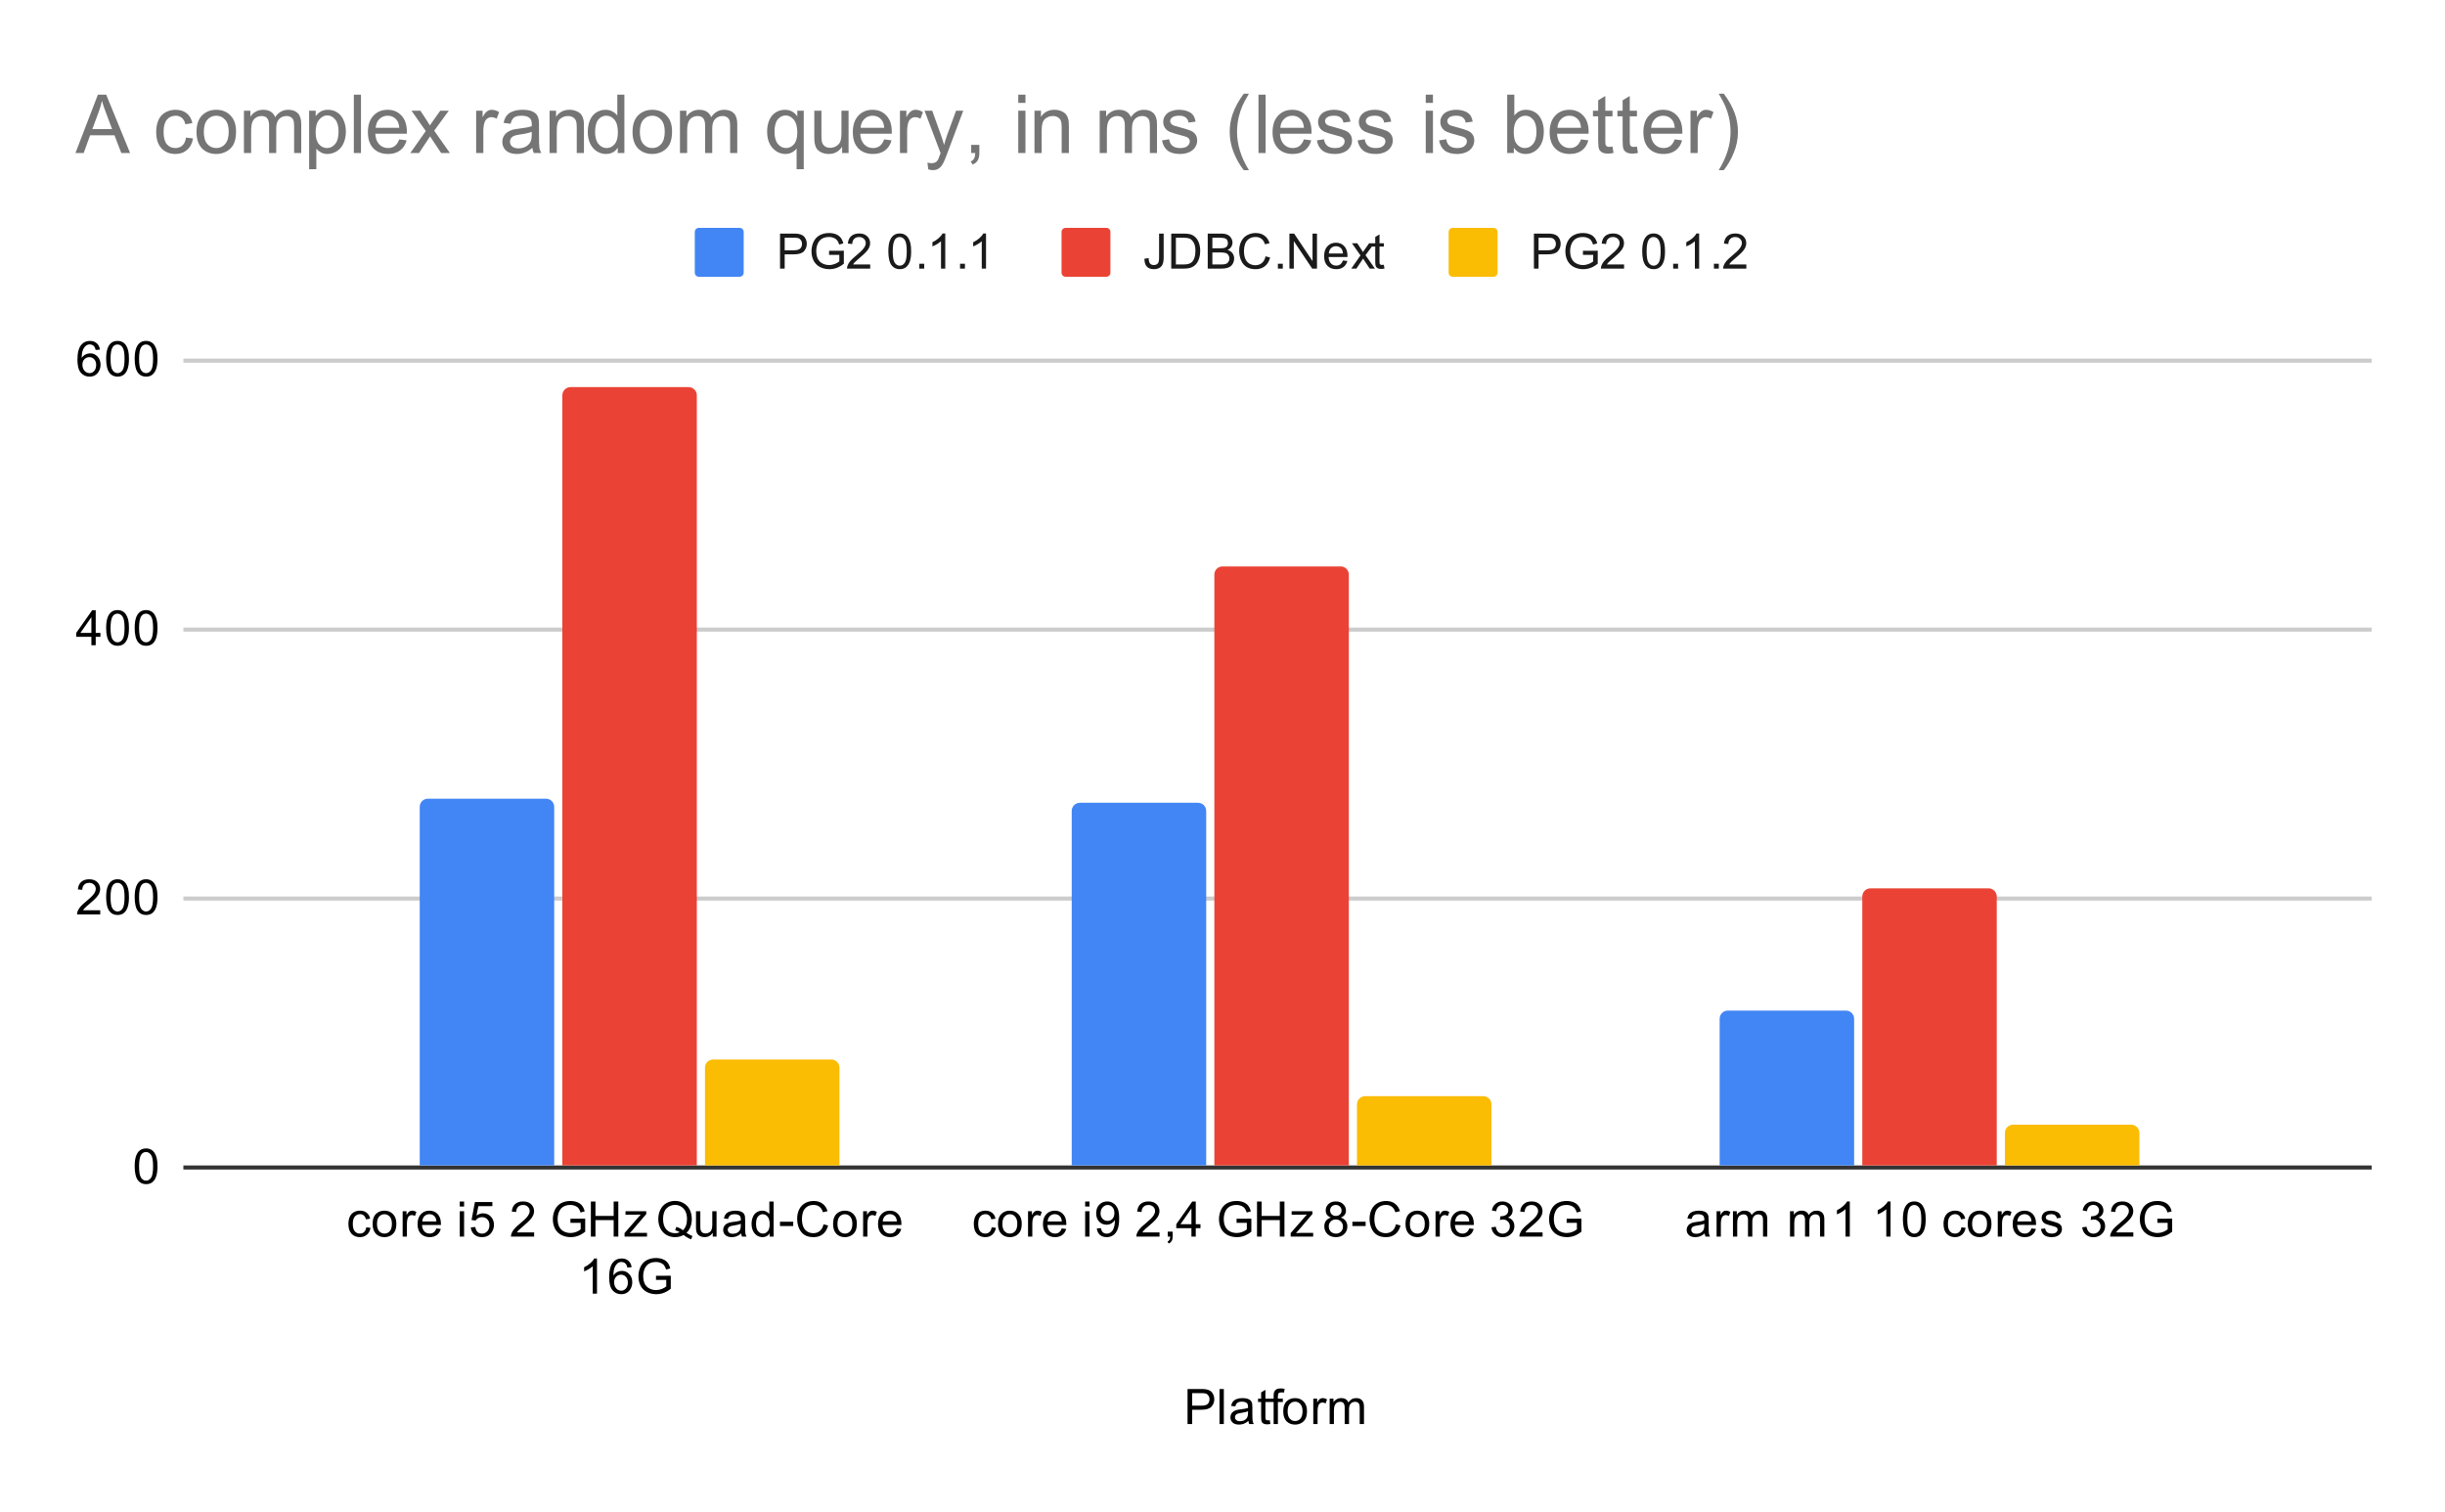 <svg version="1.1" viewBox="0.0 0.0 600.0 371.0" fill="none" stroke="none" stroke-linecap="square" stroke-miterlimit="10" width="600" height="371" xmlns:xlink="http://www.w3.org/1999/xlink" xmlns="http://www.w3.org/2000/svg"><path fill="#ffffff" d="M0 0L600.0 0L600.0 371.0L0 371.0L0 0Z" fill-rule="nonzero"/><path stroke="#333333" stroke-width="1.0" stroke-linecap="butt" d="M45.5 286.5L581.5 286.5" fill-rule="nonzero"/><path stroke="#cccccc" stroke-width="1.0" stroke-linecap="butt" d="M45.5 220.5L581.5 220.5" fill-rule="nonzero"/><path stroke="#cccccc" stroke-width="1.0" stroke-linecap="butt" d="M45.5 154.5L581.5 154.5" fill-rule="nonzero"/><path stroke="#cccccc" stroke-width="1.0" stroke-linecap="butt" d="M45.5 88.5L581.5 88.5" fill-rule="nonzero"/><clipPath id="id_0"><path d="M45.55 88.283L581.45 88.283L581.45 286.45L45.55 286.45L45.55 88.283Z" clip-rule="nonzero"/></clipPath><path stroke="#000000" stroke-width="2.0" stroke-linecap="butt" stroke-opacity="0.0" clip-path="url(#id_0)" d="M136.0 286.0L103.0 286.0L103.0 198.0C103.0 196.895 103.895 196.0 105.0 196.0L134.0 196.0C135.105 196.0 136.0 196.895 136.0 198.0Z" fill-rule="nonzero"/><path fill="#4285f4" clip-path="url(#id_0)" d="M136.0 286.0L103.0 286.0L103.0 198.0C103.0 196.895 103.895 196.0 105.0 196.0L134.0 196.0C135.105 196.0 136.0 196.895 136.0 198.0Z" fill-rule="nonzero"/><path stroke="#000000" stroke-width="2.0" stroke-linecap="butt" stroke-opacity="0.0" clip-path="url(#id_0)" d="M296.0 286.0L263.0 286.0L263.0 199.0C263.0 197.895 263.895 197.0 265.0 197.0L294.0 197.0C295.105 197.0 296.0 197.895 296.0 199.0Z" fill-rule="nonzero"/><path fill="#4285f4" clip-path="url(#id_0)" d="M296.0 286.0L263.0 286.0L263.0 199.0C263.0 197.895 263.895 197.0 265.0 197.0L294.0 197.0C295.105 197.0 296.0 197.895 296.0 199.0Z" fill-rule="nonzero"/><path stroke="#000000" stroke-width="2.0" stroke-linecap="butt" stroke-opacity="0.0" clip-path="url(#id_0)" d="M455.0 286.0L422.0 286.0L422.0 250.0C422.0 248.895 422.895 248.0 424.0 248.0L453.0 248.0C454.105 248.0 455.0 248.895 455.0 250.0Z" fill-rule="nonzero"/><path fill="#4285f4" clip-path="url(#id_0)" d="M455.0 286.0L422.0 286.0L422.0 250.0C422.0 248.895 422.895 248.0 424.0 248.0L453.0 248.0C454.105 248.0 455.0 248.895 455.0 250.0Z" fill-rule="nonzero"/><path stroke="#000000" stroke-width="2.0" stroke-linecap="butt" stroke-opacity="0.0" clip-path="url(#id_0)" d="M171.0 286.0L138.0 286.0L138.0 97.0C138.0 95.895 138.895 95.0 140.0 95.0L169.0 95.0C170.105 95.0 171.0 95.895 171.0 97.0Z" fill-rule="nonzero"/><path fill="#ea4335" clip-path="url(#id_0)" d="M171.0 286.0L138.0 286.0L138.0 97.0C138.0 95.895 138.895 95.0 140.0 95.0L169.0 95.0C170.105 95.0 171.0 95.895 171.0 97.0Z" fill-rule="nonzero"/><path stroke="#000000" stroke-width="2.0" stroke-linecap="butt" stroke-opacity="0.0" clip-path="url(#id_0)" d="M331.0 286.0L298.0 286.0L298.0 141.0C298.0 139.895 298.895 139.0 300.0 139.0L329.0 139.0C330.105 139.0 331.0 139.895 331.0 141.0Z" fill-rule="nonzero"/><path fill="#ea4335" clip-path="url(#id_0)" d="M331.0 286.0L298.0 286.0L298.0 141.0C298.0 139.895 298.895 139.0 300.0 139.0L329.0 139.0C330.105 139.0 331.0 139.895 331.0 141.0Z" fill-rule="nonzero"/><path stroke="#000000" stroke-width="2.0" stroke-linecap="butt" stroke-opacity="0.0" clip-path="url(#id_0)" d="M490.0 286.0L457.0 286.0L457.0 220.0C457.0 218.895 457.895 218.0 459.0 218.0L488.0 218.0C489.105 218.0 490.0 218.895 490.0 220.0Z" fill-rule="nonzero"/><path fill="#ea4335" clip-path="url(#id_0)" d="M490.0 286.0L457.0 286.0L457.0 220.0C457.0 218.895 457.895 218.0 459.0 218.0L488.0 218.0C489.105 218.0 490.0 218.895 490.0 220.0Z" fill-rule="nonzero"/><path stroke="#000000" stroke-width="2.0" stroke-linecap="butt" stroke-opacity="0.0" clip-path="url(#id_0)" d="M206.0 286.0L173.0 286.0L173.0 262.0C173.0 260.895 173.895 260.0 175.0 260.0L204.0 260.0C205.105 260.0 206.0 260.895 206.0 262.0Z" fill-rule="nonzero"/><path fill="#fbbc04" clip-path="url(#id_0)" d="M206.0 286.0L173.0 286.0L173.0 262.0C173.0 260.895 173.895 260.0 175.0 260.0L204.0 260.0C205.105 260.0 206.0 260.895 206.0 262.0Z" fill-rule="nonzero"/><path stroke="#000000" stroke-width="2.0" stroke-linecap="butt" stroke-opacity="0.0" clip-path="url(#id_0)" d="M366.0 286.0L333.0 286.0L333.0 271.0C333.0 269.895 333.895 269.0 335.0 269.0L364.0 269.0C365.105 269.0 366.0 269.895 366.0 271.0Z" fill-rule="nonzero"/><path fill="#fbbc04" clip-path="url(#id_0)" d="M366.0 286.0L333.0 286.0L333.0 271.0C333.0 269.895 333.895 269.0 335.0 269.0L364.0 269.0C365.105 269.0 366.0 269.895 366.0 271.0Z" fill-rule="nonzero"/><path stroke="#000000" stroke-width="2.0" stroke-linecap="butt" stroke-opacity="0.0" clip-path="url(#id_0)" d="M525.0 286.0L492.0 286.0L492.0 278.0C492.0 276.895 492.895 276.0 494.0 276.0L523.0 276.0C524.105 276.0 525.0 276.895 525.0 278.0Z" fill-rule="nonzero"/><path fill="#fbbc04" clip-path="url(#id_0)" d="M525.0 286.0L492.0 286.0L492.0 278.0C492.0 276.895 492.895 276.0 494.0 276.0L523.0 276.0C524.105 276.0 525.0 276.895 525.0 278.0Z" fill-rule="nonzero"/><path fill="#000000" d="M291.422 349.45L291.422 340.856L294.672 340.856Q295.516 340.856 295.969 340.934Q296.609 341.044 297.031 341.341Q297.469 341.637 297.719 342.169Q297.984 342.7 297.984 343.341Q297.984 344.434 297.281 345.2Q296.594 345.95 294.766 345.95L292.562 345.95L292.562 349.45L291.422 349.45ZM292.562 344.95L294.781 344.95Q295.891 344.95 296.344 344.544Q296.812 344.122 296.812 343.372Q296.812 342.841 296.531 342.466Q296.266 342.075 295.828 341.95Q295.531 341.872 294.766 341.872L292.562 341.872L292.562 344.95ZM299.266 349.45L299.266 340.856L300.328 340.856L300.328 349.45L299.266 349.45ZM306.359 348.684Q305.766 349.184 305.219 349.387Q304.688 349.591 304.062 349.591Q303.031 349.591 302.484 349.091Q301.938 348.591 301.938 347.809Q301.938 347.356 302.141 346.981Q302.344 346.591 302.688 346.372Q303.031 346.137 303.453 346.028Q303.75 345.934 304.391 345.856Q305.656 345.716 306.266 345.497Q306.266 345.278 306.266 345.231Q306.266 344.575 305.969 344.309Q305.562 343.966 304.766 343.966Q304.031 343.966 303.672 344.231Q303.312 344.481 303.141 345.137L302.109 344.997Q302.25 344.341 302.578 343.934Q302.906 343.528 303.516 343.309Q304.125 343.091 304.922 343.091Q305.719 343.091 306.219 343.278Q306.719 343.466 306.953 343.747Q307.188 344.028 307.281 344.466Q307.328 344.731 307.328 345.434L307.328 346.841Q307.328 348.309 307.391 348.7Q307.469 349.091 307.672 349.45L306.562 349.45Q306.406 349.122 306.359 348.684ZM306.266 346.325Q305.688 346.559 304.547 346.731Q303.891 346.825 303.625 346.95Q303.359 347.059 303.203 347.278Q303.062 347.497 303.062 347.778Q303.062 348.2 303.375 348.481Q303.703 348.762 304.312 348.762Q304.922 348.762 305.391 348.497Q305.875 348.231 306.094 347.762Q306.266 347.403 306.266 346.716L306.266 346.325ZM311.594 348.512L311.75 349.434Q311.297 349.528 310.953 349.528Q310.375 349.528 310.062 349.356Q309.75 349.169 309.609 348.872Q309.484 348.575 309.484 347.622L309.484 344.044L308.719 344.044L308.719 343.231L309.484 343.231L309.484 341.684L310.531 341.059L310.531 343.231L311.594 343.231L311.594 344.044L310.531 344.044L310.531 347.684Q310.531 348.137 310.578 348.262Q310.641 348.387 310.766 348.466Q310.891 348.544 311.125 348.544Q311.312 348.544 311.594 348.512ZM312.547 349.45L312.547 344.044L311.609 344.044L311.609 343.231L312.547 343.231L312.547 342.559Q312.547 341.934 312.656 341.637Q312.812 341.216 313.188 340.966Q313.578 340.716 314.266 340.716Q314.719 340.716 315.25 340.825L315.094 341.731Q314.766 341.684 314.469 341.684Q313.984 341.684 313.781 341.887Q313.594 342.091 313.594 342.653L313.594 343.231L314.812 343.231L314.812 344.044L313.594 344.044L313.594 349.45L312.547 349.45ZM314.906 346.341Q314.906 344.606 315.859 343.778Q316.656 343.091 317.812 343.091Q319.094 343.091 319.906 343.934Q320.734 344.762 320.734 346.247Q320.734 347.45 320.375 348.137Q320.016 348.825 319.312 349.216Q318.625 349.591 317.812 349.591Q316.516 349.591 315.703 348.762Q314.906 347.919 314.906 346.341ZM315.984 346.341Q315.984 347.528 316.5 348.122Q317.031 348.716 317.812 348.716Q318.609 348.716 319.125 348.122Q319.641 347.528 319.641 346.309Q319.641 345.153 319.109 344.559Q318.594 343.966 317.812 343.966Q317.031 343.966 316.5 344.559Q315.984 345.137 315.984 346.341ZM322.281 349.45L322.281 343.231L323.234 343.231L323.234 344.169Q323.594 343.512 323.891 343.309Q324.203 343.091 324.578 343.091Q325.109 343.091 325.656 343.419L325.297 344.403Q324.906 344.169 324.531 344.169Q324.172 344.169 323.891 344.387Q323.625 344.591 323.516 344.966Q323.328 345.528 323.328 346.184L323.328 349.45L322.281 349.45ZM326.297 349.45L326.297 343.231L327.234 343.231L327.234 344.106Q327.531 343.637 328.016 343.372Q328.5 343.091 329.125 343.091Q329.812 343.091 330.25 343.372Q330.703 343.653 330.875 344.169Q331.625 343.091 332.797 343.091Q333.734 343.091 334.219 343.606Q334.719 344.106 334.719 345.184L334.719 349.45L333.672 349.45L333.672 345.528Q333.672 344.903 333.562 344.622Q333.469 344.341 333.203 344.169Q332.938 343.997 332.562 343.997Q331.906 343.997 331.469 344.434Q331.047 344.872 331.047 345.841L331.047 349.45L329.984 349.45L329.984 345.403Q329.984 344.7 329.719 344.356Q329.469 343.997 328.891 343.997Q328.438 343.997 328.062 344.231Q327.688 344.466 327.516 344.919Q327.344 345.372 327.344 346.216L327.344 349.45L326.297 349.45Z" fill-rule="nonzero"/><path fill="#000000" d="M33.05 286.216Q33.05 284.684 33.362 283.762Q33.675 282.825 34.284 282.325Q34.909 281.825 35.847 281.825Q36.534 281.825 37.05 282.106Q37.581 282.387 37.925 282.919Q38.269 283.434 38.456 284.184Q38.644 284.934 38.644 286.216Q38.644 287.731 38.331 288.653Q38.034 289.575 37.409 290.091Q36.8 290.591 35.847 290.591Q34.612 290.591 33.894 289.7Q33.05 288.637 33.05 286.216ZM34.128 286.216Q34.128 288.325 34.628 289.028Q35.128 289.731 35.847 289.731Q36.581 289.731 37.066 289.028Q37.566 288.325 37.566 286.216Q37.566 284.091 37.066 283.403Q36.581 282.7 35.831 282.7Q35.112 282.7 34.675 283.309Q34.128 284.091 34.128 286.216Z" fill-rule="nonzero"/><path fill="#000000" d="M24.597 223.379L24.597 224.394L18.909 224.394Q18.909 224.019 19.034 223.66Q19.253 223.082 19.722 222.519Q20.206 221.957 21.113 221.223Q22.519 220.066 23.003 219.394Q23.503 218.723 23.503 218.129Q23.503 217.504 23.05 217.082Q22.597 216.644 21.878 216.644Q21.113 216.644 20.659 217.098Q20.206 217.551 20.191 218.363L19.113 218.254Q19.222 217.035 19.941 216.41Q20.675 215.769 21.909 215.769Q23.144 215.769 23.863 216.457Q24.581 217.144 24.581 218.16Q24.581 218.676 24.363 219.176Q24.159 219.66 23.659 220.223Q23.175 220.769 22.05 221.723Q21.097 222.519 20.816 222.816Q20.55 223.098 20.378 223.379L24.597 223.379ZM26.05 220.16Q26.05 218.629 26.363 217.707Q26.675 216.769 27.284 216.269Q27.909 215.769 28.847 215.769Q29.534 215.769 30.05 216.051Q30.581 216.332 30.925 216.863Q31.269 217.379 31.456 218.129Q31.644 218.879 31.644 220.16Q31.644 221.676 31.331 222.598Q31.034 223.519 30.409 224.035Q29.8 224.535 28.847 224.535Q27.613 224.535 26.894 223.644Q26.05 222.582 26.05 220.16ZM27.128 220.16Q27.128 222.269 27.628 222.973Q28.128 223.676 28.847 223.676Q29.581 223.676 30.066 222.973Q30.566 222.269 30.566 220.16Q30.566 218.035 30.066 217.348Q29.581 216.644 28.831 216.644Q28.113 216.644 27.675 217.254Q27.128 218.035 27.128 220.16ZM33.05 220.16Q33.05 218.629 33.362 217.707Q33.675 216.769 34.284 216.269Q34.909 215.769 35.847 215.769Q36.534 215.769 37.05 216.051Q37.581 216.332 37.925 216.863Q38.269 217.379 38.456 218.129Q38.644 218.879 38.644 220.16Q38.644 221.676 38.331 222.598Q38.034 223.519 37.409 224.035Q36.8 224.535 35.847 224.535Q34.612 224.535 33.894 223.644Q33.05 222.582 33.05 220.16ZM34.128 220.16Q34.128 222.269 34.628 222.973Q35.128 223.676 35.847 223.676Q36.581 223.676 37.066 222.973Q37.566 222.269 37.566 220.16Q37.566 218.035 37.066 217.348Q36.581 216.644 35.831 216.644Q35.112 216.644 34.675 217.254Q34.128 218.035 34.128 220.16Z" fill-rule="nonzero"/><path fill="#000000" d="M22.425 158.339L22.425 156.276L18.706 156.276L18.706 155.308L22.628 149.745L23.488 149.745L23.488 155.308L24.644 155.308L24.644 156.276L23.488 156.276L23.488 158.339L22.425 158.339ZM22.425 155.308L22.425 151.448L19.738 155.308L22.425 155.308ZM26.05 154.105Q26.05 152.573 26.363 151.651Q26.675 150.714 27.284 150.214Q27.909 149.714 28.847 149.714Q29.534 149.714 30.05 149.995Q30.581 150.276 30.925 150.808Q31.269 151.323 31.456 152.073Q31.644 152.823 31.644 154.105Q31.644 155.62 31.331 156.542Q31.034 157.464 30.409 157.98Q29.8 158.48 28.847 158.48Q27.613 158.48 26.894 157.589Q26.05 156.526 26.05 154.105ZM27.128 154.105Q27.128 156.214 27.628 156.917Q28.128 157.62 28.847 157.62Q29.581 157.62 30.066 156.917Q30.566 156.214 30.566 154.105Q30.566 151.98 30.066 151.292Q29.581 150.589 28.831 150.589Q28.113 150.589 27.675 151.198Q27.128 151.98 27.128 154.105ZM33.05 154.105Q33.05 152.573 33.362 151.651Q33.675 150.714 34.284 150.214Q34.909 149.714 35.847 149.714Q36.534 149.714 37.05 149.995Q37.581 150.276 37.925 150.808Q38.269 151.323 38.456 152.073Q38.644 152.823 38.644 154.105Q38.644 155.62 38.331 156.542Q38.034 157.464 37.409 157.98Q36.8 158.48 35.847 158.48Q34.612 158.48 33.894 157.589Q33.05 156.526 33.05 154.105ZM34.128 154.105Q34.128 156.214 34.628 156.917Q35.128 157.62 35.847 157.62Q36.581 157.62 37.066 156.917Q37.566 156.214 37.566 154.105Q37.566 151.98 37.066 151.292Q36.581 150.589 35.831 150.589Q35.112 150.589 34.675 151.198Q34.128 151.98 34.128 154.105Z" fill-rule="nonzero"/><path fill="#000000" d="M24.519 85.799L23.472 85.877Q23.331 85.252 23.081 84.971Q22.644 84.518 22.019 84.518Q21.519 84.518 21.128 84.799Q20.644 85.174 20.347 85.877Q20.066 86.565 20.05 87.846Q20.425 87.268 20.972 86.986Q21.534 86.705 22.144 86.705Q23.191 86.705 23.925 87.486Q24.675 88.268 24.675 89.486Q24.675 90.299 24.316 91.002Q23.972 91.69 23.363 92.065Q22.753 92.424 21.988 92.424Q20.659 92.424 19.831 91.455Q19.003 90.486 19.003 88.268Q19.003 85.768 19.925 84.643Q20.722 83.658 22.081 83.658Q23.097 83.658 23.738 84.236Q24.394 84.799 24.519 85.799ZM20.222 89.502Q20.222 90.049 20.441 90.549Q20.675 91.033 21.081 91.299Q21.503 91.565 21.972 91.565Q22.628 91.565 23.113 91.033Q23.597 90.486 23.597 89.565Q23.597 88.674 23.113 88.158Q22.644 87.643 21.925 87.643Q21.206 87.643 20.706 88.158Q20.222 88.674 20.222 89.502ZM26.05 88.049Q26.05 86.518 26.363 85.596Q26.675 84.658 27.284 84.158Q27.909 83.658 28.847 83.658Q29.534 83.658 30.05 83.94Q30.581 84.221 30.925 84.752Q31.269 85.268 31.456 86.018Q31.644 86.768 31.644 88.049Q31.644 89.565 31.331 90.486Q31.034 91.408 30.409 91.924Q29.8 92.424 28.847 92.424Q27.613 92.424 26.894 91.533Q26.05 90.471 26.05 88.049ZM27.128 88.049Q27.128 90.158 27.628 90.861Q28.128 91.565 28.847 91.565Q29.581 91.565 30.066 90.861Q30.566 90.158 30.566 88.049Q30.566 85.924 30.066 85.236Q29.581 84.533 28.831 84.533Q28.113 84.533 27.675 85.143Q27.128 85.924 27.128 88.049ZM33.05 88.049Q33.05 86.518 33.362 85.596Q33.675 84.658 34.284 84.158Q34.909 83.658 35.847 83.658Q36.534 83.658 37.05 83.94Q37.581 84.221 37.925 84.752Q38.269 85.268 38.456 86.018Q38.644 86.768 38.644 88.049Q38.644 89.565 38.331 90.486Q38.034 91.408 37.409 91.924Q36.8 92.424 35.847 92.424Q34.612 92.424 33.894 91.533Q33.05 90.471 33.05 88.049ZM34.128 88.049Q34.128 90.158 34.628 90.861Q35.128 91.565 35.847 91.565Q36.581 91.565 37.066 90.861Q37.566 90.158 37.566 88.049Q37.566 85.924 37.066 85.236Q36.581 84.533 35.831 84.533Q35.112 84.533 34.675 85.143Q34.128 85.924 34.128 88.049Z" fill-rule="nonzero"/><path fill="#000000" d="M89.889 301.169L90.92 301.309Q90.749 302.372 90.045 302.981Q89.342 303.591 88.327 303.591Q87.045 303.591 86.264 302.762Q85.499 301.919 85.499 300.356Q85.499 299.356 85.827 298.606Q86.17 297.841 86.842 297.466Q87.53 297.091 88.342 297.091Q89.342 297.091 89.983 297.606Q90.639 298.106 90.827 299.059L89.795 299.216Q89.655 298.591 89.28 298.278Q88.905 297.95 88.374 297.95Q87.577 297.95 87.077 298.528Q86.577 299.091 86.577 300.325Q86.577 301.591 87.061 302.153Q87.545 302.716 88.311 302.716Q88.936 302.716 89.342 302.341Q89.764 301.966 89.889 301.169ZM91.436 300.341Q91.436 298.606 92.389 297.778Q93.186 297.091 94.342 297.091Q95.624 297.091 96.436 297.934Q97.264 298.762 97.264 300.247Q97.264 301.45 96.905 302.137Q96.545 302.825 95.842 303.216Q95.155 303.591 94.342 303.591Q93.045 303.591 92.233 302.762Q91.436 301.919 91.436 300.341ZM92.514 300.341Q92.514 301.528 93.03 302.122Q93.561 302.716 94.342 302.716Q95.139 302.716 95.655 302.122Q96.17 301.528 96.17 300.309Q96.17 299.153 95.639 298.559Q95.124 297.966 94.342 297.966Q93.561 297.966 93.03 298.559Q92.514 299.137 92.514 300.341ZM98.811 303.45L98.811 297.231L99.764 297.231L99.764 298.169Q100.124 297.512 100.42 297.309Q100.733 297.091 101.108 297.091Q101.639 297.091 102.186 297.419L101.827 298.403Q101.436 298.169 101.061 298.169Q100.702 298.169 100.42 298.387Q100.155 298.591 100.045 298.966Q99.858 299.528 99.858 300.184L99.858 303.45L98.811 303.45ZM107.077 301.45L108.17 301.575Q107.92 302.528 107.217 303.059Q106.514 303.591 105.436 303.591Q104.077 303.591 103.264 302.747Q102.467 301.903 102.467 300.387Q102.467 298.825 103.28 297.966Q104.092 297.091 105.374 297.091Q106.624 297.091 107.405 297.934Q108.202 298.778 108.202 300.325Q108.202 300.419 108.202 300.606L103.561 300.606Q103.624 301.637 104.139 302.184Q104.655 302.716 105.436 302.716Q106.014 302.716 106.42 302.419Q106.842 302.106 107.077 301.45ZM103.624 299.747L107.092 299.747Q107.03 298.95 106.702 298.559Q106.186 297.95 105.389 297.95Q104.655 297.95 104.155 298.434Q103.67 298.919 103.624 299.747ZM112.827 296.075L112.827 294.856L113.889 294.856L113.889 296.075L112.827 296.075ZM112.827 303.45L112.827 297.231L113.889 297.231L113.889 303.45L112.827 303.45ZM115.53 301.2L116.639 301.106Q116.764 301.919 117.202 302.325Q117.655 302.731 118.295 302.731Q119.045 302.731 119.577 302.153Q120.108 301.575 120.108 300.637Q120.108 299.731 119.592 299.216Q119.092 298.684 118.264 298.684Q117.764 298.684 117.342 298.919Q116.936 299.153 116.702 299.512L115.717 299.387L116.545 294.981L120.827 294.981L120.827 295.981L117.389 295.981L116.936 298.294Q117.702 297.747 118.545 297.747Q119.67 297.747 120.436 298.528Q121.217 299.309 121.217 300.544Q121.217 301.7 120.545 302.559Q119.717 303.591 118.295 303.591Q117.124 303.591 116.374 302.934Q115.639 302.278 115.53 301.2ZM131.077 302.434L131.077 303.45L125.389 303.45Q125.389 303.075 125.514 302.716Q125.733 302.137 126.202 301.575Q126.686 301.012 127.592 300.278Q128.999 299.122 129.483 298.45Q129.983 297.778 129.983 297.184Q129.983 296.559 129.53 296.137Q129.077 295.7 128.358 295.7Q127.592 295.7 127.139 296.153Q126.686 296.606 126.67 297.419L125.592 297.309Q125.702 296.091 126.42 295.466Q127.155 294.825 128.389 294.825Q129.624 294.825 130.342 295.512Q131.061 296.2 131.061 297.216Q131.061 297.731 130.842 298.231Q130.639 298.716 130.139 299.278Q129.655 299.825 128.53 300.778Q127.577 301.575 127.295 301.872Q127.03 302.153 126.858 302.434L131.077 302.434ZM139.983 300.075L139.983 299.075L143.608 299.059L143.608 302.247Q142.78 302.919 141.889 303.262Q140.999 303.591 140.061 303.591Q138.795 303.591 137.749 303.059Q136.717 302.512 136.186 301.497Q135.67 300.466 135.67 299.2Q135.67 297.934 136.186 296.856Q136.717 295.762 137.702 295.247Q138.686 294.716 139.967 294.716Q140.905 294.716 141.655 295.012Q142.405 295.309 142.827 295.856Q143.264 296.387 143.483 297.262L142.467 297.544Q142.264 296.887 141.967 296.512Q141.686 296.137 141.155 295.919Q140.624 295.684 139.983 295.684Q139.202 295.684 138.624 295.919Q138.061 296.153 137.702 296.544Q137.358 296.934 137.17 297.403Q136.842 298.2 136.842 299.122Q136.842 300.278 137.233 301.059Q137.639 301.825 138.389 302.2Q139.139 302.575 139.999 302.575Q140.733 302.575 141.436 302.294Q142.139 301.997 142.499 301.684L142.499 300.075L139.983 300.075ZM144.999 303.45L144.999 294.856L146.124 294.856L146.124 298.387L150.592 298.387L150.592 294.856L151.733 294.856L151.733 303.45L150.592 303.45L150.592 299.403L146.124 299.403L146.124 303.45L144.999 303.45ZM153.264 303.45L153.264 302.591L157.233 298.044Q156.545 298.075 156.03 298.075L153.499 298.075L153.499 297.231L158.592 297.231L158.592 297.919L155.217 301.872L154.561 302.591Q155.28 302.544 155.889 302.544L158.78 302.544L158.78 303.45L153.264 303.45ZM168.467 302.528Q169.264 303.075 169.92 303.325L169.592 304.122Q168.67 303.778 167.749 303.059Q166.795 303.591 165.639 303.591Q164.467 303.591 163.514 303.028Q162.577 302.466 162.061 301.45Q161.545 300.434 161.545 299.153Q161.545 297.887 162.061 296.841Q162.577 295.794 163.53 295.247Q164.483 294.7 165.655 294.7Q166.842 294.7 167.795 295.278Q168.764 295.841 169.264 296.856Q169.764 297.872 169.764 299.153Q169.764 300.216 169.436 301.059Q169.124 301.903 168.467 302.528ZM165.967 301.075Q166.952 301.356 167.592 301.903Q168.592 300.981 168.592 299.153Q168.592 298.106 168.233 297.325Q167.874 296.544 167.186 296.122Q166.514 295.684 165.67 295.684Q164.389 295.684 163.545 296.559Q162.717 297.419 162.717 299.153Q162.717 300.825 163.545 301.731Q164.374 302.622 165.67 302.622Q166.28 302.622 166.811 302.387Q166.28 302.044 165.686 301.903L165.967 301.075ZM174.905 303.45L174.905 302.528Q174.17 303.591 172.92 303.591Q172.374 303.591 171.889 303.387Q171.42 303.169 171.186 302.856Q170.952 302.528 170.858 302.059Q170.795 301.762 170.795 301.075L170.795 297.231L171.858 297.231L171.858 300.684Q171.858 301.497 171.92 301.794Q172.014 302.2 172.327 302.45Q172.655 302.684 173.139 302.684Q173.608 302.684 174.014 302.45Q174.436 302.2 174.608 301.778Q174.795 301.356 174.795 300.559L174.795 297.231L175.842 297.231L175.842 303.45L174.905 303.45ZM181.889 302.684Q181.295 303.184 180.749 303.387Q180.217 303.591 179.592 303.591Q178.561 303.591 178.014 303.091Q177.467 302.591 177.467 301.809Q177.467 301.356 177.67 300.981Q177.874 300.591 178.217 300.372Q178.561 300.137 178.983 300.028Q179.28 299.934 179.92 299.856Q181.186 299.716 181.795 299.497Q181.795 299.278 181.795 299.231Q181.795 298.575 181.499 298.309Q181.092 297.966 180.295 297.966Q179.561 297.966 179.202 298.231Q178.842 298.481 178.67 299.137L177.639 298.997Q177.78 298.341 178.108 297.934Q178.436 297.528 179.045 297.309Q179.655 297.091 180.452 297.091Q181.249 297.091 181.749 297.278Q182.249 297.466 182.483 297.747Q182.717 298.028 182.811 298.466Q182.858 298.731 182.858 299.434L182.858 300.841Q182.858 302.309 182.92 302.7Q182.999 303.091 183.202 303.45L182.092 303.45Q181.936 303.122 181.889 302.684ZM181.795 300.325Q181.217 300.559 180.077 300.731Q179.42 300.825 179.155 300.95Q178.889 301.059 178.733 301.278Q178.592 301.497 178.592 301.778Q178.592 302.2 178.905 302.481Q179.233 302.762 179.842 302.762Q180.452 302.762 180.92 302.497Q181.405 302.231 181.624 301.762Q181.795 301.403 181.795 300.716L181.795 300.325ZM188.858 303.45L188.858 302.669Q188.264 303.591 187.124 303.591Q186.374 303.591 185.749 303.184Q185.124 302.762 184.78 302.028Q184.436 301.294 184.436 300.341Q184.436 299.419 184.749 298.653Q185.061 297.887 185.686 297.497Q186.311 297.091 187.077 297.091Q187.639 297.091 188.077 297.325Q188.514 297.559 188.795 297.934L188.795 294.856L189.842 294.856L189.842 303.45L188.858 303.45ZM185.53 300.341Q185.53 301.544 186.03 302.137Q186.53 302.716 187.217 302.716Q187.905 302.716 188.389 302.153Q188.874 301.591 188.874 300.434Q188.874 299.153 188.374 298.559Q187.889 297.966 187.17 297.966Q186.467 297.966 185.999 298.544Q185.53 299.106 185.53 300.341ZM191.405 300.872L191.405 299.809L194.655 299.809L194.655 300.872L191.405 300.872ZM202.092 300.434L203.217 300.731Q202.858 302.122 201.936 302.856Q201.014 303.591 199.67 303.591Q198.28 303.591 197.405 303.028Q196.53 302.466 196.077 301.403Q195.624 300.325 195.624 299.091Q195.624 297.747 196.139 296.747Q196.655 295.747 197.592 295.231Q198.545 294.716 199.686 294.716Q200.967 294.716 201.842 295.372Q202.733 296.028 203.077 297.216L201.952 297.481Q201.655 296.544 201.077 296.122Q200.514 295.684 199.655 295.684Q198.67 295.684 197.999 296.169Q197.342 296.637 197.061 297.434Q196.795 298.231 196.795 299.091Q196.795 300.184 197.108 300.997Q197.436 301.809 198.108 302.216Q198.78 302.622 199.577 302.622Q200.53 302.622 201.186 302.075Q201.858 301.528 202.092 300.434ZM204.436 300.341Q204.436 298.606 205.389 297.778Q206.186 297.091 207.342 297.091Q208.624 297.091 209.436 297.934Q210.264 298.762 210.264 300.247Q210.264 301.45 209.905 302.137Q209.545 302.825 208.842 303.216Q208.155 303.591 207.342 303.591Q206.045 303.591 205.233 302.762Q204.436 301.919 204.436 300.341ZM205.514 300.341Q205.514 301.528 206.03 302.122Q206.561 302.716 207.342 302.716Q208.139 302.716 208.655 302.122Q209.17 301.528 209.17 300.309Q209.17 299.153 208.639 298.559Q208.124 297.966 207.342 297.966Q206.561 297.966 206.03 298.559Q205.514 299.137 205.514 300.341ZM211.811 303.45L211.811 297.231L212.764 297.231L212.764 298.169Q213.124 297.512 213.42 297.309Q213.733 297.091 214.108 297.091Q214.639 297.091 215.186 297.419L214.827 298.403Q214.436 298.169 214.061 298.169Q213.702 298.169 213.42 298.387Q213.155 298.591 213.045 298.966Q212.858 299.528 212.858 300.184L212.858 303.45L211.811 303.45ZM220.077 301.45L221.17 301.575Q220.92 302.528 220.217 303.059Q219.514 303.591 218.436 303.591Q217.077 303.591 216.264 302.747Q215.467 301.903 215.467 300.387Q215.467 298.825 216.28 297.966Q217.092 297.091 218.374 297.091Q219.624 297.091 220.405 297.934Q221.202 298.778 221.202 300.325Q221.202 300.419 221.202 300.606L216.561 300.606Q216.624 301.637 217.139 302.184Q217.655 302.716 218.436 302.716Q219.014 302.716 219.42 302.419Q219.842 302.106 220.077 301.45ZM216.624 299.747L220.092 299.747Q220.03 298.95 219.702 298.559Q219.186 297.95 218.389 297.95Q217.655 297.95 217.155 298.434Q216.67 298.919 216.624 299.747Z" fill-rule="nonzero"/><path fill="#000000" d="M146.499 317.45L145.452 317.45L145.452 310.731Q145.061 311.091 144.436 311.466Q143.827 311.825 143.342 311.997L143.342 310.981Q144.217 310.559 144.874 309.981Q145.545 309.387 145.827 308.825L146.499 308.825L146.499 317.45ZM154.999 310.966L153.952 311.044Q153.811 310.419 153.561 310.137Q153.124 309.684 152.499 309.684Q151.999 309.684 151.608 309.966Q151.124 310.341 150.827 311.044Q150.545 311.731 150.53 313.012Q150.905 312.434 151.452 312.153Q152.014 311.872 152.624 311.872Q153.67 311.872 154.405 312.653Q155.155 313.434 155.155 314.653Q155.155 315.466 154.795 316.169Q154.452 316.856 153.842 317.231Q153.233 317.591 152.467 317.591Q151.139 317.591 150.311 316.622Q149.483 315.653 149.483 313.434Q149.483 310.934 150.405 309.809Q151.202 308.825 152.561 308.825Q153.577 308.825 154.217 309.403Q154.874 309.966 154.999 310.966ZM150.702 314.669Q150.702 315.216 150.92 315.716Q151.155 316.2 151.561 316.466Q151.983 316.731 152.452 316.731Q153.108 316.731 153.592 316.2Q154.077 315.653 154.077 314.731Q154.077 313.841 153.592 313.325Q153.124 312.809 152.405 312.809Q151.686 312.809 151.186 313.325Q150.702 313.841 150.702 314.669ZM160.983 314.075L160.983 313.075L164.608 313.059L164.608 316.247Q163.78 316.919 162.889 317.262Q161.999 317.591 161.061 317.591Q159.795 317.591 158.749 317.059Q157.717 316.512 157.186 315.497Q156.67 314.466 156.67 313.2Q156.67 311.934 157.186 310.856Q157.717 309.762 158.702 309.247Q159.686 308.716 160.967 308.716Q161.905 308.716 162.655 309.012Q163.405 309.309 163.827 309.856Q164.264 310.387 164.483 311.262L163.467 311.544Q163.264 310.887 162.967 310.512Q162.686 310.137 162.155 309.919Q161.624 309.684 160.983 309.684Q160.202 309.684 159.624 309.919Q159.061 310.153 158.702 310.544Q158.358 310.934 158.17 311.403Q157.842 312.2 157.842 313.122Q157.842 314.278 158.233 315.059Q158.639 315.825 159.389 316.2Q160.139 316.575 160.999 316.575Q161.733 316.575 162.436 316.294Q163.139 315.997 163.499 315.684L163.499 314.075L160.983 314.075Z" fill-rule="nonzero"/><path fill="#000000" d="M243.359 301.169L244.391 301.309Q244.219 302.372 243.516 302.981Q242.812 303.591 241.797 303.591Q240.516 303.591 239.734 302.762Q238.969 301.919 238.969 300.356Q238.969 299.356 239.297 298.606Q239.641 297.841 240.312 297.466Q241.0 297.091 241.812 297.091Q242.812 297.091 243.453 297.606Q244.109 298.106 244.297 299.059L243.266 299.216Q243.125 298.591 242.75 298.278Q242.375 297.95 241.844 297.95Q241.047 297.95 240.547 298.528Q240.047 299.091 240.047 300.325Q240.047 301.591 240.531 302.153Q241.016 302.716 241.781 302.716Q242.406 302.716 242.812 302.341Q243.234 301.966 243.359 301.169ZM244.906 300.341Q244.906 298.606 245.859 297.778Q246.656 297.091 247.812 297.091Q249.094 297.091 249.906 297.934Q250.734 298.762 250.734 300.247Q250.734 301.45 250.375 302.137Q250.016 302.825 249.312 303.216Q248.625 303.591 247.812 303.591Q246.516 303.591 245.703 302.762Q244.906 301.919 244.906 300.341ZM245.984 300.341Q245.984 301.528 246.5 302.122Q247.031 302.716 247.812 302.716Q248.609 302.716 249.125 302.122Q249.641 301.528 249.641 300.309Q249.641 299.153 249.109 298.559Q248.594 297.966 247.812 297.966Q247.031 297.966 246.5 298.559Q245.984 299.137 245.984 300.341ZM252.281 303.45L252.281 297.231L253.234 297.231L253.234 298.169Q253.594 297.512 253.891 297.309Q254.203 297.091 254.578 297.091Q255.109 297.091 255.656 297.419L255.297 298.403Q254.906 298.169 254.531 298.169Q254.172 298.169 253.891 298.387Q253.625 298.591 253.516 298.966Q253.328 299.528 253.328 300.184L253.328 303.45L252.281 303.45ZM260.547 301.45L261.641 301.575Q261.391 302.528 260.688 303.059Q259.984 303.591 258.906 303.591Q257.547 303.591 256.734 302.747Q255.938 301.903 255.938 300.387Q255.938 298.825 256.75 297.966Q257.562 297.091 258.844 297.091Q260.094 297.091 260.875 297.934Q261.672 298.778 261.672 300.325Q261.672 300.419 261.672 300.606L257.031 300.606Q257.094 301.637 257.609 302.184Q258.125 302.716 258.906 302.716Q259.484 302.716 259.891 302.419Q260.312 302.106 260.547 301.45ZM257.094 299.747L260.562 299.747Q260.5 298.95 260.172 298.559Q259.656 297.95 258.859 297.95Q258.125 297.95 257.625 298.434Q257.141 298.919 257.094 299.747ZM266.297 296.075L266.297 294.856L267.359 294.856L267.359 296.075L266.297 296.075ZM266.297 303.45L266.297 297.231L267.359 297.231L267.359 303.45L266.297 303.45ZM269.156 301.466L270.172 301.372Q270.297 302.091 270.656 302.419Q271.031 302.731 271.594 302.731Q272.078 302.731 272.438 302.512Q272.812 302.278 273.047 301.919Q273.281 301.544 273.438 300.919Q273.594 300.278 273.594 299.622Q273.594 299.544 273.594 299.403Q273.281 299.903 272.734 300.231Q272.188 300.544 271.547 300.544Q270.469 300.544 269.734 299.778Q269.0 298.997 269.0 297.731Q269.0 296.419 269.766 295.622Q270.547 294.825 271.703 294.825Q272.531 294.825 273.219 295.278Q273.922 295.731 274.281 296.575Q274.641 297.403 274.641 298.981Q274.641 300.622 274.281 301.606Q273.938 302.575 273.219 303.091Q272.516 303.591 271.578 303.591Q270.562 303.591 269.922 303.044Q269.281 302.481 269.156 301.466ZM273.469 297.669Q273.469 296.762 272.984 296.231Q272.516 295.7 271.828 295.7Q271.125 295.7 270.594 296.278Q270.078 296.841 270.078 297.762Q270.078 298.575 270.578 299.091Q271.078 299.606 271.797 299.606Q272.531 299.606 273.0 299.091Q273.469 298.575 273.469 297.669ZM284.547 302.434L284.547 303.45L278.859 303.45Q278.859 303.075 278.984 302.716Q279.203 302.137 279.672 301.575Q280.156 301.012 281.062 300.278Q282.469 299.122 282.953 298.45Q283.453 297.778 283.453 297.184Q283.453 296.559 283.0 296.137Q282.547 295.7 281.828 295.7Q281.062 295.7 280.609 296.153Q280.156 296.606 280.141 297.419L279.062 297.309Q279.172 296.091 279.891 295.466Q280.625 294.825 281.859 294.825Q283.094 294.825 283.812 295.512Q284.531 296.2 284.531 297.216Q284.531 297.731 284.312 298.231Q284.109 298.716 283.609 299.278Q283.125 299.825 282.0 300.778Q281.047 301.575 280.766 301.872Q280.5 302.153 280.328 302.434L284.547 302.434ZM286.562 303.45L286.562 302.247L287.766 302.247L287.766 303.45Q287.766 304.106 287.531 304.512Q287.297 304.934 286.797 305.153L286.5 304.7Q286.828 304.559 286.984 304.262Q287.141 303.981 287.172 303.45L286.562 303.45ZM292.375 303.45L292.375 301.387L288.656 301.387L288.656 300.419L292.578 294.856L293.438 294.856L293.438 300.419L294.594 300.419L294.594 301.387L293.438 301.387L293.438 303.45L292.375 303.45ZM292.375 300.419L292.375 296.559L289.688 300.419L292.375 300.419ZM303.453 300.075L303.453 299.075L307.078 299.059L307.078 302.247Q306.25 302.919 305.359 303.262Q304.469 303.591 303.531 303.591Q302.266 303.591 301.219 303.059Q300.188 302.512 299.656 301.497Q299.141 300.466 299.141 299.2Q299.141 297.934 299.656 296.856Q300.188 295.762 301.172 295.247Q302.156 294.716 303.438 294.716Q304.375 294.716 305.125 295.012Q305.875 295.309 306.297 295.856Q306.734 296.387 306.953 297.262L305.938 297.544Q305.734 296.887 305.438 296.512Q305.156 296.137 304.625 295.919Q304.094 295.684 303.453 295.684Q302.672 295.684 302.094 295.919Q301.531 296.153 301.172 296.544Q300.828 296.934 300.641 297.403Q300.312 298.2 300.312 299.122Q300.312 300.278 300.703 301.059Q301.109 301.825 301.859 302.2Q302.609 302.575 303.469 302.575Q304.203 302.575 304.906 302.294Q305.609 301.997 305.969 301.684L305.969 300.075L303.453 300.075ZM308.469 303.45L308.469 294.856L309.594 294.856L309.594 298.387L314.062 298.387L314.062 294.856L315.203 294.856L315.203 303.45L314.062 303.45L314.062 299.403L309.594 299.403L309.594 303.45L308.469 303.45ZM316.734 303.45L316.734 302.591L320.703 298.044Q320.016 298.075 319.5 298.075L316.969 298.075L316.969 297.231L322.062 297.231L322.062 297.919L318.688 301.872L318.031 302.591Q318.75 302.544 319.359 302.544L322.25 302.544L322.25 303.45L316.734 303.45ZM326.625 298.794Q325.969 298.544 325.641 298.106Q325.328 297.653 325.328 297.044Q325.328 296.106 326.0 295.466Q326.688 294.825 327.797 294.825Q328.922 294.825 329.609 295.481Q330.297 296.137 330.297 297.075Q330.297 297.669 329.984 298.106Q329.672 298.544 329.031 298.794Q329.828 299.044 330.234 299.622Q330.641 300.2 330.641 300.997Q330.641 302.091 329.859 302.841Q329.094 303.591 327.812 303.591Q326.547 303.591 325.766 302.841Q324.984 302.091 324.984 300.966Q324.984 300.122 325.406 299.559Q325.844 298.997 326.625 298.794ZM326.406 296.997Q326.406 297.606 326.797 297.997Q327.203 298.387 327.828 298.387Q328.438 298.387 328.828 298.012Q329.219 297.622 329.219 297.059Q329.219 296.481 328.812 296.091Q328.406 295.684 327.812 295.684Q327.203 295.684 326.797 296.075Q326.406 296.466 326.406 296.997ZM326.078 300.966Q326.078 301.419 326.281 301.841Q326.5 302.262 326.922 302.497Q327.344 302.731 327.828 302.731Q328.578 302.731 329.062 302.247Q329.562 301.762 329.562 301.012Q329.562 300.247 329.062 299.747Q328.562 299.247 327.797 299.247Q327.047 299.247 326.562 299.747Q326.078 300.231 326.078 300.966ZM331.875 300.872L331.875 299.809L335.125 299.809L335.125 300.872L331.875 300.872ZM342.562 300.434L343.688 300.731Q343.328 302.122 342.406 302.856Q341.484 303.591 340.141 303.591Q338.75 303.591 337.875 303.028Q337.0 302.466 336.547 301.403Q336.094 300.325 336.094 299.091Q336.094 297.747 336.609 296.747Q337.125 295.747 338.062 295.231Q339.016 294.716 340.156 294.716Q341.438 294.716 342.312 295.372Q343.203 296.028 343.547 297.216L342.422 297.481Q342.125 296.544 341.547 296.122Q340.984 295.684 340.125 295.684Q339.141 295.684 338.469 296.169Q337.812 296.637 337.531 297.434Q337.266 298.231 337.266 299.091Q337.266 300.184 337.578 300.997Q337.906 301.809 338.578 302.216Q339.25 302.622 340.047 302.622Q341.0 302.622 341.656 302.075Q342.328 301.528 342.562 300.434ZM344.906 300.341Q344.906 298.606 345.859 297.778Q346.656 297.091 347.812 297.091Q349.094 297.091 349.906 297.934Q350.734 298.762 350.734 300.247Q350.734 301.45 350.375 302.137Q350.016 302.825 349.312 303.216Q348.625 303.591 347.812 303.591Q346.516 303.591 345.703 302.762Q344.906 301.919 344.906 300.341ZM345.984 300.341Q345.984 301.528 346.5 302.122Q347.031 302.716 347.812 302.716Q348.609 302.716 349.125 302.122Q349.641 301.528 349.641 300.309Q349.641 299.153 349.109 298.559Q348.594 297.966 347.812 297.966Q347.031 297.966 346.5 298.559Q345.984 299.137 345.984 300.341ZM352.281 303.45L352.281 297.231L353.234 297.231L353.234 298.169Q353.594 297.512 353.891 297.309Q354.203 297.091 354.578 297.091Q355.109 297.091 355.656 297.419L355.297 298.403Q354.906 298.169 354.531 298.169Q354.172 298.169 353.891 298.387Q353.625 298.591 353.516 298.966Q353.328 299.528 353.328 300.184L353.328 303.45L352.281 303.45ZM360.547 301.45L361.641 301.575Q361.391 302.528 360.688 303.059Q359.984 303.591 358.906 303.591Q357.547 303.591 356.734 302.747Q355.938 301.903 355.938 300.387Q355.938 298.825 356.75 297.966Q357.562 297.091 358.844 297.091Q360.094 297.091 360.875 297.934Q361.672 298.778 361.672 300.325Q361.672 300.419 361.672 300.606L357.031 300.606Q357.094 301.637 357.609 302.184Q358.125 302.716 358.906 302.716Q359.484 302.716 359.891 302.419Q360.312 302.106 360.547 301.45ZM357.094 299.747L360.562 299.747Q360.5 298.95 360.172 298.559Q359.656 297.95 358.859 297.95Q358.125 297.95 357.625 298.434Q357.141 298.919 357.094 299.747ZM366.0 301.184L367.062 301.044Q367.234 301.934 367.672 302.341Q368.109 302.731 368.734 302.731Q369.484 302.731 370.0 302.216Q370.516 301.7 370.516 300.934Q370.516 300.216 370.031 299.747Q369.562 299.262 368.828 299.262Q368.531 299.262 368.078 299.387L368.203 298.45Q368.312 298.466 368.375 298.466Q369.047 298.466 369.578 298.122Q370.125 297.762 370.125 297.028Q370.125 296.45 369.734 296.075Q369.344 295.684 368.719 295.684Q368.109 295.684 367.688 296.075Q367.281 296.466 367.172 297.231L366.109 297.044Q366.297 295.997 366.984 295.419Q367.672 294.825 368.688 294.825Q369.391 294.825 369.984 295.137Q370.578 295.434 370.891 295.95Q371.203 296.466 371.203 297.059Q371.203 297.606 370.906 298.075Q370.609 298.528 370.031 298.794Q370.781 298.966 371.203 299.528Q371.625 300.075 371.625 300.919Q371.625 302.044 370.797 302.825Q369.984 303.606 368.734 303.606Q367.609 303.606 366.859 302.934Q366.109 302.247 366.0 301.184ZM378.547 302.434L378.547 303.45L372.859 303.45Q372.859 303.075 372.984 302.716Q373.203 302.137 373.672 301.575Q374.156 301.012 375.062 300.278Q376.469 299.122 376.953 298.45Q377.453 297.778 377.453 297.184Q377.453 296.559 377.0 296.137Q376.547 295.7 375.828 295.7Q375.062 295.7 374.609 296.153Q374.156 296.606 374.141 297.419L373.062 297.309Q373.172 296.091 373.891 295.466Q374.625 294.825 375.859 294.825Q377.094 294.825 377.812 295.512Q378.531 296.2 378.531 297.216Q378.531 297.731 378.312 298.231Q378.109 298.716 377.609 299.278Q377.125 299.825 376.0 300.778Q375.047 301.575 374.766 301.872Q374.5 302.153 374.328 302.434L378.547 302.434ZM384.453 300.075L384.453 299.075L388.078 299.059L388.078 302.247Q387.25 302.919 386.359 303.262Q385.469 303.591 384.531 303.591Q383.266 303.591 382.219 303.059Q381.188 302.512 380.656 301.497Q380.141 300.466 380.141 299.2Q380.141 297.934 380.656 296.856Q381.188 295.762 382.172 295.247Q383.156 294.716 384.438 294.716Q385.375 294.716 386.125 295.012Q386.875 295.309 387.297 295.856Q387.734 296.387 387.953 297.262L386.938 297.544Q386.734 296.887 386.438 296.512Q386.156 296.137 385.625 295.919Q385.094 295.684 384.453 295.684Q383.672 295.684 383.094 295.919Q382.531 296.153 382.172 296.544Q381.828 296.934 381.641 297.403Q381.312 298.2 381.312 299.122Q381.312 300.278 381.703 301.059Q382.109 301.825 382.859 302.2Q383.609 302.575 384.469 302.575Q385.203 302.575 385.906 302.294Q386.609 301.997 386.969 301.684L386.969 300.075L384.453 300.075Z" fill-rule="nonzero"/><path fill="#000000" d="M418.33 302.684Q417.736 303.184 417.189 303.387Q416.658 303.591 416.033 303.591Q415.001 303.591 414.455 303.091Q413.908 302.591 413.908 301.809Q413.908 301.356 414.111 300.981Q414.314 300.591 414.658 300.372Q415.001 300.137 415.423 300.028Q415.72 299.934 416.361 299.856Q417.626 299.716 418.236 299.497Q418.236 299.278 418.236 299.231Q418.236 298.575 417.939 298.309Q417.533 297.966 416.736 297.966Q416.001 297.966 415.642 298.231Q415.283 298.481 415.111 299.137L414.08 298.997Q414.22 298.341 414.548 297.934Q414.876 297.528 415.486 297.309Q416.095 297.091 416.892 297.091Q417.689 297.091 418.189 297.278Q418.689 297.466 418.923 297.747Q419.158 298.028 419.251 298.466Q419.298 298.731 419.298 299.434L419.298 300.841Q419.298 302.309 419.361 302.7Q419.439 303.091 419.642 303.45L418.533 303.45Q418.376 303.122 418.33 302.684ZM418.236 300.325Q417.658 300.559 416.517 300.731Q415.861 300.825 415.595 300.95Q415.33 301.059 415.173 301.278Q415.033 301.497 415.033 301.778Q415.033 302.2 415.345 302.481Q415.673 302.762 416.283 302.762Q416.892 302.762 417.361 302.497Q417.845 302.231 418.064 301.762Q418.236 301.403 418.236 300.716L418.236 300.325ZM421.251 303.45L421.251 297.231L422.205 297.231L422.205 298.169Q422.564 297.512 422.861 297.309Q423.173 297.091 423.548 297.091Q424.08 297.091 424.626 297.419L424.267 298.403Q423.876 298.169 423.501 298.169Q423.142 298.169 422.861 298.387Q422.595 298.591 422.486 298.966Q422.298 299.528 422.298 300.184L422.298 303.45L421.251 303.45ZM425.267 303.45L425.267 297.231L426.205 297.231L426.205 298.106Q426.501 297.637 426.986 297.372Q427.47 297.091 428.095 297.091Q428.783 297.091 429.22 297.372Q429.673 297.653 429.845 298.169Q430.595 297.091 431.767 297.091Q432.705 297.091 433.189 297.606Q433.689 298.106 433.689 299.184L433.689 303.45L432.642 303.45L432.642 299.528Q432.642 298.903 432.533 298.622Q432.439 298.341 432.173 298.169Q431.908 297.997 431.533 297.997Q430.876 297.997 430.439 298.434Q430.017 298.872 430.017 299.841L430.017 303.45L428.955 303.45L428.955 299.403Q428.955 298.7 428.689 298.356Q428.439 297.997 427.861 297.997Q427.408 297.997 427.033 298.231Q426.658 298.466 426.486 298.919Q426.314 299.372 426.314 300.216L426.314 303.45L425.267 303.45ZM439.267 303.45L439.267 297.231L440.205 297.231L440.205 298.106Q440.501 297.637 440.986 297.372Q441.47 297.091 442.095 297.091Q442.783 297.091 443.22 297.372Q443.673 297.653 443.845 298.169Q444.595 297.091 445.767 297.091Q446.705 297.091 447.189 297.606Q447.689 298.106 447.689 299.184L447.689 303.45L446.642 303.45L446.642 299.528Q446.642 298.903 446.533 298.622Q446.439 298.341 446.173 298.169Q445.908 297.997 445.533 297.997Q444.876 297.997 444.439 298.434Q444.017 298.872 444.017 299.841L444.017 303.45L442.955 303.45L442.955 299.403Q442.955 298.7 442.689 298.356Q442.439 297.997 441.861 297.997Q441.408 297.997 441.033 298.231Q440.658 298.466 440.486 298.919Q440.314 299.372 440.314 300.216L440.314 303.45L439.267 303.45ZM453.939 303.45L452.892 303.45L452.892 296.731Q452.501 297.091 451.876 297.466Q451.267 297.825 450.783 297.997L450.783 296.981Q451.658 296.559 452.314 295.981Q452.986 295.387 453.267 294.825L453.939 294.825L453.939 303.45ZM463.939 303.45L462.892 303.45L462.892 296.731Q462.501 297.091 461.876 297.466Q461.267 297.825 460.783 297.997L460.783 296.981Q461.658 296.559 462.314 295.981Q462.986 295.387 463.267 294.825L463.939 294.825L463.939 303.45ZM466.97 299.216Q466.97 297.684 467.283 296.762Q467.595 295.825 468.205 295.325Q468.83 294.825 469.767 294.825Q470.455 294.825 470.97 295.106Q471.501 295.387 471.845 295.919Q472.189 296.434 472.376 297.184Q472.564 297.934 472.564 299.216Q472.564 300.731 472.251 301.653Q471.955 302.575 471.33 303.091Q470.72 303.591 469.767 303.591Q468.533 303.591 467.814 302.7Q466.97 301.637 466.97 299.216ZM468.048 299.216Q468.048 301.325 468.548 302.028Q469.048 302.731 469.767 302.731Q470.501 302.731 470.986 302.028Q471.486 301.325 471.486 299.216Q471.486 297.091 470.986 296.403Q470.501 295.7 469.751 295.7Q469.033 295.7 468.595 296.309Q468.048 297.091 468.048 299.216ZM481.33 301.169L482.361 301.309Q482.189 302.372 481.486 302.981Q480.783 303.591 479.767 303.591Q478.486 303.591 477.705 302.762Q476.939 301.919 476.939 300.356Q476.939 299.356 477.267 298.606Q477.611 297.841 478.283 297.466Q478.97 297.091 479.783 297.091Q480.783 297.091 481.423 297.606Q482.08 298.106 482.267 299.059L481.236 299.216Q481.095 298.591 480.72 298.278Q480.345 297.95 479.814 297.95Q479.017 297.95 478.517 298.528Q478.017 299.091 478.017 300.325Q478.017 301.591 478.501 302.153Q478.986 302.716 479.751 302.716Q480.376 302.716 480.783 302.341Q481.205 301.966 481.33 301.169ZM482.876 300.341Q482.876 298.606 483.83 297.778Q484.626 297.091 485.783 297.091Q487.064 297.091 487.876 297.934Q488.705 298.762 488.705 300.247Q488.705 301.45 488.345 302.137Q487.986 302.825 487.283 303.216Q486.595 303.591 485.783 303.591Q484.486 303.591 483.673 302.762Q482.876 301.919 482.876 300.341ZM483.955 300.341Q483.955 301.528 484.47 302.122Q485.001 302.716 485.783 302.716Q486.58 302.716 487.095 302.122Q487.611 301.528 487.611 300.309Q487.611 299.153 487.08 298.559Q486.564 297.966 485.783 297.966Q485.001 297.966 484.47 298.559Q483.955 299.137 483.955 300.341ZM490.251 303.45L490.251 297.231L491.205 297.231L491.205 298.169Q491.564 297.512 491.861 297.309Q492.173 297.091 492.548 297.091Q493.08 297.091 493.626 297.419L493.267 298.403Q492.876 298.169 492.501 298.169Q492.142 298.169 491.861 298.387Q491.595 298.591 491.486 298.966Q491.298 299.528 491.298 300.184L491.298 303.45L490.251 303.45ZM498.517 301.45L499.611 301.575Q499.361 302.528 498.658 303.059Q497.955 303.591 496.876 303.591Q495.517 303.591 494.705 302.747Q493.908 301.903 493.908 300.387Q493.908 298.825 494.72 297.966Q495.533 297.091 496.814 297.091Q498.064 297.091 498.845 297.934Q499.642 298.778 499.642 300.325Q499.642 300.419 499.642 300.606L495.001 300.606Q495.064 301.637 495.58 302.184Q496.095 302.716 496.876 302.716Q497.455 302.716 497.861 302.419Q498.283 302.106 498.517 301.45ZM495.064 299.747L498.533 299.747Q498.47 298.95 498.142 298.559Q497.626 297.95 496.83 297.95Q496.095 297.95 495.595 298.434Q495.111 298.919 495.064 299.747ZM500.845 301.591L501.876 301.434Q501.97 302.059 502.361 302.387Q502.767 302.716 503.501 302.716Q504.22 302.716 504.564 302.434Q504.923 302.137 504.923 301.731Q504.923 301.372 504.611 301.169Q504.392 301.028 503.533 300.809Q502.376 300.512 501.923 300.309Q501.486 300.091 501.251 299.716Q501.017 299.341 501.017 298.872Q501.017 298.466 501.205 298.106Q501.392 297.747 501.72 297.512Q501.97 297.341 502.392 297.216Q502.814 297.091 503.314 297.091Q504.033 297.091 504.58 297.309Q505.142 297.512 505.408 297.872Q505.673 298.231 505.767 298.825L504.736 298.966Q504.673 298.497 504.33 298.231Q504.001 297.95 503.376 297.95Q502.658 297.95 502.345 298.2Q502.033 298.434 502.033 298.762Q502.033 298.966 502.158 299.122Q502.298 299.294 502.564 299.403Q502.72 299.466 503.501 299.669Q504.626 299.981 505.064 300.169Q505.501 300.356 505.751 300.716Q506.001 301.075 506.001 301.622Q506.001 302.153 505.689 302.622Q505.392 303.075 504.814 303.341Q504.236 303.591 503.501 303.591Q502.283 303.591 501.642 303.091Q501.017 302.575 500.845 301.591ZM510.97 301.184L512.033 301.044Q512.205 301.934 512.642 302.341Q513.08 302.731 513.705 302.731Q514.455 302.731 514.97 302.216Q515.486 301.7 515.486 300.934Q515.486 300.216 515.001 299.747Q514.533 299.262 513.798 299.262Q513.501 299.262 513.048 299.387L513.173 298.45Q513.283 298.466 513.345 298.466Q514.017 298.466 514.548 298.122Q515.095 297.762 515.095 297.028Q515.095 296.45 514.705 296.075Q514.314 295.684 513.689 295.684Q513.08 295.684 512.658 296.075Q512.251 296.466 512.142 297.231L511.08 297.044Q511.267 295.997 511.955 295.419Q512.642 294.825 513.658 294.825Q514.361 294.825 514.955 295.137Q515.548 295.434 515.861 295.95Q516.173 296.466 516.173 297.059Q516.173 297.606 515.876 298.075Q515.58 298.528 515.001 298.794Q515.751 298.966 516.173 299.528Q516.595 300.075 516.595 300.919Q516.595 302.044 515.767 302.825Q514.955 303.606 513.705 303.606Q512.58 303.606 511.83 302.934Q511.08 302.247 510.97 301.184ZM523.517 302.434L523.517 303.45L517.83 303.45Q517.83 303.075 517.955 302.716Q518.173 302.137 518.642 301.575Q519.126 301.012 520.033 300.278Q521.439 299.122 521.923 298.45Q522.423 297.778 522.423 297.184Q522.423 296.559 521.97 296.137Q521.517 295.7 520.798 295.7Q520.033 295.7 519.58 296.153Q519.126 296.606 519.111 297.419L518.033 297.309Q518.142 296.091 518.861 295.466Q519.595 294.825 520.83 294.825Q522.064 294.825 522.783 295.512Q523.501 296.2 523.501 297.216Q523.501 297.731 523.283 298.231Q523.08 298.716 522.58 299.278Q522.095 299.825 520.97 300.778Q520.017 301.575 519.736 301.872Q519.47 302.153 519.298 302.434L523.517 302.434ZM529.423 300.075L529.423 299.075L533.048 299.059L533.048 302.247Q532.22 302.919 531.33 303.262Q530.439 303.591 529.501 303.591Q528.236 303.591 527.189 303.059Q526.158 302.512 525.626 301.497Q525.111 300.466 525.111 299.2Q525.111 297.934 525.626 296.856Q526.158 295.762 527.142 295.247Q528.126 294.716 529.408 294.716Q530.345 294.716 531.095 295.012Q531.845 295.309 532.267 295.856Q532.705 296.387 532.923 297.262L531.908 297.544Q531.705 296.887 531.408 296.512Q531.126 296.137 530.595 295.919Q530.064 295.684 529.423 295.684Q528.642 295.684 528.064 295.919Q527.501 296.153 527.142 296.544Q526.798 296.934 526.611 297.403Q526.283 298.2 526.283 299.122Q526.283 300.278 526.673 301.059Q527.08 301.825 527.83 302.2Q528.58 302.575 529.439 302.575Q530.173 302.575 530.876 302.294Q531.58 301.997 531.939 301.684L531.939 300.075L529.423 300.075Z" fill-rule="nonzero"/><path fill="#4285f4" d="M170.5 56.917C170.5 56.364 170.948 55.917 171.5 55.917L181.5 55.917C182.052 55.917 182.5 56.364 182.5 56.917L182.5 66.917C182.5 67.469 182.052 67.917 181.5 67.917L171.5 67.917C170.948 67.917 170.5 67.469 170.5 66.917Z" fill-rule="nonzero"/><path fill="#1a1a1a" d="M191.422 65.917L191.422 57.323L194.672 57.323Q195.516 57.323 195.969 57.401Q196.609 57.51 197.031 57.807Q197.469 58.104 197.719 58.635Q197.984 59.167 197.984 59.807Q197.984 60.901 197.281 61.667Q196.594 62.417 194.766 62.417L192.562 62.417L192.562 65.917L191.422 65.917ZM192.562 61.417L194.781 61.417Q195.891 61.417 196.344 61.01Q196.812 60.589 196.812 59.839Q196.812 59.307 196.531 58.932Q196.266 58.542 195.828 58.417Q195.531 58.339 194.766 58.339L192.562 58.339L192.562 61.417ZM203.453 62.542L203.453 61.542L207.078 61.526L207.078 64.714Q206.25 65.385 205.359 65.729Q204.469 66.057 203.531 66.057Q202.266 66.057 201.219 65.526Q200.188 64.979 199.656 63.964Q199.141 62.932 199.141 61.667Q199.141 60.401 199.656 59.323Q200.188 58.229 201.172 57.714Q202.156 57.182 203.438 57.182Q204.375 57.182 205.125 57.479Q205.875 57.776 206.297 58.323Q206.734 58.854 206.953 59.729L205.938 60.01Q205.734 59.354 205.438 58.979Q205.156 58.604 204.625 58.385Q204.094 58.151 203.453 58.151Q202.672 58.151 202.094 58.385Q201.531 58.62 201.172 59.01Q200.828 59.401 200.641 59.87Q200.312 60.667 200.312 61.589Q200.312 62.745 200.703 63.526Q201.109 64.292 201.859 64.667Q202.609 65.042 203.469 65.042Q204.203 65.042 204.906 64.76Q205.609 64.464 205.969 64.151L205.969 62.542L203.453 62.542ZM213.547 64.901L213.547 65.917L207.859 65.917Q207.859 65.542 207.984 65.182Q208.203 64.604 208.672 64.042Q209.156 63.479 210.062 62.745Q211.469 61.589 211.953 60.917Q212.453 60.245 212.453 59.651Q212.453 59.026 212.0 58.604Q211.547 58.167 210.828 58.167Q210.062 58.167 209.609 58.62Q209.156 59.073 209.141 59.885L208.062 59.776Q208.172 58.557 208.891 57.932Q209.625 57.292 210.859 57.292Q212.094 57.292 212.812 57.979Q213.531 58.667 213.531 59.682Q213.531 60.198 213.312 60.698Q213.109 61.182 212.609 61.745Q212.125 62.292 211.0 63.245Q210.047 64.042 209.766 64.339Q209.5 64.62 209.328 64.901L213.547 64.901ZM218.0 61.682Q218.0 60.151 218.312 59.229Q218.625 58.292 219.234 57.792Q219.859 57.292 220.797 57.292Q221.484 57.292 222.0 57.573Q222.531 57.854 222.875 58.385Q223.219 58.901 223.406 59.651Q223.594 60.401 223.594 61.682Q223.594 63.198 223.281 64.12Q222.984 65.042 222.359 65.557Q221.75 66.057 220.797 66.057Q219.562 66.057 218.844 65.167Q218.0 64.104 218.0 61.682ZM219.078 61.682Q219.078 63.792 219.578 64.495Q220.078 65.198 220.797 65.198Q221.531 65.198 222.016 64.495Q222.516 63.792 222.516 61.682Q222.516 59.557 222.016 58.87Q221.531 58.167 220.781 58.167Q220.062 58.167 219.625 58.776Q219.078 59.557 219.078 61.682ZM225.594 65.917L225.594 64.714L226.797 64.714L226.797 65.917L225.594 65.917ZM231.969 65.917L230.922 65.917L230.922 59.198Q230.531 59.557 229.906 59.932Q229.297 60.292 228.812 60.464L228.812 59.448Q229.688 59.026 230.344 58.448Q231.016 57.854 231.297 57.292L231.969 57.292L231.969 65.917ZM235.594 65.917L235.594 64.714L236.797 64.714L236.797 65.917L235.594 65.917ZM241.969 65.917L240.922 65.917L240.922 59.198Q240.531 59.557 239.906 59.932Q239.297 60.292 238.812 60.464L238.812 59.448Q239.688 59.026 240.344 58.448Q241.016 57.854 241.297 57.292L241.969 57.292L241.969 65.917Z" fill-rule="nonzero"/><path fill="#ea4335" d="M260.5 56.917C260.5 56.364 260.948 55.917 261.5 55.917L271.5 55.917C272.052 55.917 272.5 56.364 272.5 56.917L272.5 66.917C272.5 67.469 272.052 67.917 271.5 67.917L261.5 67.917C260.948 67.917 260.5 67.469 260.5 66.917Z" fill-rule="nonzero"/><path fill="#1a1a1a" d="M280.844 63.479L281.875 63.339Q281.906 64.323 282.234 64.682Q282.562 65.042 283.156 65.042Q283.578 65.042 283.891 64.854Q284.203 64.651 284.312 64.323Q284.438 63.979 284.438 63.245L284.438 57.323L285.562 57.323L285.562 63.182Q285.562 64.26 285.297 64.854Q285.047 65.448 284.484 65.76Q283.922 66.057 283.156 66.057Q282.031 66.057 281.422 65.417Q280.828 64.76 280.844 63.479ZM287.422 65.917L287.422 57.323L290.391 57.323Q291.391 57.323 291.922 57.448Q292.656 57.62 293.172 58.057Q293.859 58.635 294.188 59.542Q294.531 60.432 294.531 61.573Q294.531 62.557 294.297 63.307Q294.078 64.057 293.719 64.557Q293.359 65.057 292.922 65.339Q292.5 65.62 291.906 65.776Q291.312 65.917 290.531 65.917L287.422 65.917ZM288.562 64.901L290.391 64.901Q291.25 64.901 291.734 64.745Q292.219 64.589 292.5 64.292Q292.906 63.901 293.125 63.214Q293.359 62.526 293.359 61.557Q293.359 60.214 292.906 59.495Q292.469 58.76 291.844 58.51Q291.375 58.339 290.375 58.339L288.562 58.339L288.562 64.901ZM296.375 65.917L296.375 57.323L299.609 57.323Q300.594 57.323 301.188 57.589Q301.781 57.854 302.109 58.401Q302.453 58.932 302.453 59.526Q302.453 60.073 302.156 60.557Q301.859 61.042 301.25 61.339Q302.031 61.573 302.438 62.135Q302.859 62.682 302.859 63.432Q302.859 64.026 302.609 64.557Q302.359 65.073 301.984 65.354Q301.609 65.635 301.031 65.776Q300.469 65.917 299.656 65.917L296.375 65.917ZM297.516 60.932L299.375 60.932Q300.125 60.932 300.453 60.839Q300.891 60.714 301.109 60.417Q301.328 60.104 301.328 59.651Q301.328 59.229 301.125 58.901Q300.922 58.573 300.531 58.464Q300.156 58.339 299.234 58.339L297.516 58.339L297.516 60.932ZM297.516 64.901L299.656 64.901Q300.203 64.901 300.422 64.854Q300.828 64.792 301.078 64.635Q301.344 64.464 301.516 64.151Q301.688 63.839 301.688 63.432Q301.688 62.948 301.438 62.589Q301.203 62.229 300.766 62.089Q300.328 61.948 299.5 61.948L297.516 61.948L297.516 64.901ZM310.562 62.901L311.688 63.198Q311.328 64.589 310.406 65.323Q309.484 66.057 308.141 66.057Q306.75 66.057 305.875 65.495Q305.0 64.932 304.547 63.87Q304.094 62.792 304.094 61.557Q304.094 60.214 304.609 59.214Q305.125 58.214 306.062 57.698Q307.016 57.182 308.156 57.182Q309.438 57.182 310.312 57.839Q311.203 58.495 311.547 59.682L310.422 59.948Q310.125 59.01 309.547 58.589Q308.984 58.151 308.125 58.151Q307.141 58.151 306.469 58.635Q305.812 59.104 305.531 59.901Q305.266 60.698 305.266 61.557Q305.266 62.651 305.578 63.464Q305.906 64.276 306.578 64.682Q307.25 65.089 308.047 65.089Q309.0 65.089 309.656 64.542Q310.328 63.995 310.562 62.901ZM313.594 65.917L313.594 64.714L314.797 64.714L314.797 65.917L313.594 65.917ZM316.422 65.917L316.422 57.323L317.578 57.323L322.094 64.073L322.094 57.323L323.188 57.323L323.188 65.917L322.016 65.917L317.5 59.167L317.5 65.917L316.422 65.917ZM329.547 63.917L330.641 64.042Q330.391 64.995 329.688 65.526Q328.984 66.057 327.906 66.057Q326.547 66.057 325.734 65.214Q324.938 64.37 324.938 62.854Q324.938 61.292 325.75 60.432Q326.562 59.557 327.844 59.557Q329.094 59.557 329.875 60.401Q330.672 61.245 330.672 62.792Q330.672 62.885 330.672 63.073L326.031 63.073Q326.094 64.104 326.609 64.651Q327.125 65.182 327.906 65.182Q328.484 65.182 328.891 64.885Q329.312 64.573 329.547 63.917ZM326.094 62.214L329.562 62.214Q329.5 61.417 329.172 61.026Q328.656 60.417 327.859 60.417Q327.125 60.417 326.625 60.901Q326.141 61.385 326.094 62.214ZM331.594 65.917L333.859 62.682L331.766 59.698L333.078 59.698L334.031 61.151Q334.297 61.573 334.469 61.854Q334.719 61.464 334.938 61.167L335.984 59.698L337.25 59.698L335.094 62.62L337.406 65.917L336.125 65.917L334.844 63.979L334.5 63.464L332.859 65.917L331.594 65.917ZM339.594 64.979L339.75 65.901Q339.297 65.995 338.953 65.995Q338.375 65.995 338.062 65.823Q337.75 65.635 337.609 65.339Q337.484 65.042 337.484 64.089L337.484 60.51L336.719 60.51L336.719 59.698L337.484 59.698L337.484 58.151L338.531 57.526L338.531 59.698L339.594 59.698L339.594 60.51L338.531 60.51L338.531 64.151Q338.531 64.604 338.578 64.729Q338.641 64.854 338.766 64.932Q338.891 65.01 339.125 65.01Q339.312 65.01 339.594 64.979Z" fill-rule="nonzero"/><path fill="#fbbc04" d="M355.5 56.917C355.5 56.364 355.948 55.917 356.5 55.917L366.5 55.917C367.052 55.917 367.5 56.364 367.5 56.917L367.5 66.917C367.5 67.469 367.052 67.917 366.5 67.917L356.5 67.917C355.948 67.917 355.5 67.469 355.5 66.917Z" fill-rule="nonzero"/><path fill="#1a1a1a" d="M376.422 65.917L376.422 57.323L379.672 57.323Q380.516 57.323 380.969 57.401Q381.609 57.51 382.031 57.807Q382.469 58.104 382.719 58.635Q382.984 59.167 382.984 59.807Q382.984 60.901 382.281 61.667Q381.594 62.417 379.766 62.417L377.562 62.417L377.562 65.917L376.422 65.917ZM377.562 61.417L379.781 61.417Q380.891 61.417 381.344 61.01Q381.812 60.589 381.812 59.839Q381.812 59.307 381.531 58.932Q381.266 58.542 380.828 58.417Q380.531 58.339 379.766 58.339L377.562 58.339L377.562 61.417ZM388.453 62.542L388.453 61.542L392.078 61.526L392.078 64.714Q391.25 65.385 390.359 65.729Q389.469 66.057 388.531 66.057Q387.266 66.057 386.219 65.526Q385.188 64.979 384.656 63.964Q384.141 62.932 384.141 61.667Q384.141 60.401 384.656 59.323Q385.188 58.229 386.172 57.714Q387.156 57.182 388.438 57.182Q389.375 57.182 390.125 57.479Q390.875 57.776 391.297 58.323Q391.734 58.854 391.953 59.729L390.938 60.01Q390.734 59.354 390.438 58.979Q390.156 58.604 389.625 58.385Q389.094 58.151 388.453 58.151Q387.672 58.151 387.094 58.385Q386.531 58.62 386.172 59.01Q385.828 59.401 385.641 59.87Q385.312 60.667 385.312 61.589Q385.312 62.745 385.703 63.526Q386.109 64.292 386.859 64.667Q387.609 65.042 388.469 65.042Q389.203 65.042 389.906 64.76Q390.609 64.464 390.969 64.151L390.969 62.542L388.453 62.542ZM398.547 64.901L398.547 65.917L392.859 65.917Q392.859 65.542 392.984 65.182Q393.203 64.604 393.672 64.042Q394.156 63.479 395.062 62.745Q396.469 61.589 396.953 60.917Q397.453 60.245 397.453 59.651Q397.453 59.026 397.0 58.604Q396.547 58.167 395.828 58.167Q395.062 58.167 394.609 58.62Q394.156 59.073 394.141 59.885L393.062 59.776Q393.172 58.557 393.891 57.932Q394.625 57.292 395.859 57.292Q397.094 57.292 397.812 57.979Q398.531 58.667 398.531 59.682Q398.531 60.198 398.312 60.698Q398.109 61.182 397.609 61.745Q397.125 62.292 396.0 63.245Q395.047 64.042 394.766 64.339Q394.5 64.62 394.328 64.901L398.547 64.901ZM403.0 61.682Q403.0 60.151 403.312 59.229Q403.625 58.292 404.234 57.792Q404.859 57.292 405.797 57.292Q406.484 57.292 407.0 57.573Q407.531 57.854 407.875 58.385Q408.219 58.901 408.406 59.651Q408.594 60.401 408.594 61.682Q408.594 63.198 408.281 64.12Q407.984 65.042 407.359 65.557Q406.75 66.057 405.797 66.057Q404.562 66.057 403.844 65.167Q403.0 64.104 403.0 61.682ZM404.078 61.682Q404.078 63.792 404.578 64.495Q405.078 65.198 405.797 65.198Q406.531 65.198 407.016 64.495Q407.516 63.792 407.516 61.682Q407.516 59.557 407.016 58.87Q406.531 58.167 405.781 58.167Q405.062 58.167 404.625 58.776Q404.078 59.557 404.078 61.682ZM410.594 65.917L410.594 64.714L411.797 64.714L411.797 65.917L410.594 65.917ZM416.969 65.917L415.922 65.917L415.922 59.198Q415.531 59.557 414.906 59.932Q414.297 60.292 413.812 60.464L413.812 59.448Q414.688 59.026 415.344 58.448Q416.016 57.854 416.297 57.292L416.969 57.292L416.969 65.917ZM420.594 65.917L420.594 64.714L421.797 64.714L421.797 65.917L420.594 65.917ZM428.547 64.901L428.547 65.917L422.859 65.917Q422.859 65.542 422.984 65.182Q423.203 64.604 423.672 64.042Q424.156 63.479 425.062 62.745Q426.469 61.589 426.953 60.917Q427.453 60.245 427.453 59.651Q427.453 59.026 427.0 58.604Q426.547 58.167 425.828 58.167Q425.062 58.167 424.609 58.62Q424.156 59.073 424.141 59.885L423.062 59.776Q423.172 58.557 423.891 57.932Q424.625 57.292 425.859 57.292Q427.094 57.292 427.812 57.979Q428.531 58.667 428.531 59.682Q428.531 60.198 428.312 60.698Q428.109 61.182 427.609 61.745Q427.125 62.292 426.0 63.245Q425.047 64.042 424.766 64.339Q424.5 64.62 424.328 64.901L428.547 64.901Z" fill-rule="nonzero"/><path fill="#757575" d="M18.519 37.55L24.019 23.238L26.066 23.238L31.925 37.55L29.769 37.55L28.097 33.206L22.113 33.206L20.534 37.55L18.519 37.55ZM22.659 31.675L27.503 31.675L26.019 27.706Q25.331 25.894 25.003 24.738Q24.722 26.113 24.222 27.472L22.659 31.675ZM45.644 33.753L47.362 33.972Q47.081 35.769 45.909 36.784Q44.753 37.784 43.05 37.784Q40.925 37.784 39.628 36.394Q38.331 35.003 38.331 32.409Q38.331 30.722 38.878 29.472Q39.441 28.206 40.581 27.581Q41.722 26.941 43.066 26.941Q44.753 26.941 45.816 27.8Q46.894 28.659 47.206 30.222L45.487 30.488Q45.253 29.441 44.628 28.925Q44.003 28.394 43.128 28.394Q41.8 28.394 40.972 29.347Q40.144 30.3 40.144 32.347Q40.144 34.441 40.941 35.394Q41.737 36.331 43.034 36.331Q44.066 36.331 44.753 35.706Q45.456 35.066 45.644 33.753ZM48.222 32.362Q48.222 29.488 49.816 28.097Q51.159 26.941 53.081 26.941Q55.222 26.941 56.566 28.347Q57.925 29.753 57.925 32.222Q57.925 34.222 57.331 35.378Q56.737 36.519 55.581 37.159Q54.441 37.784 53.081 37.784Q50.894 37.784 49.55 36.394Q48.222 34.987 48.222 32.362ZM50.019 32.362Q50.019 34.362 50.878 35.347Q51.753 36.331 53.081 36.331Q54.394 36.331 55.253 35.347Q56.128 34.347 56.128 32.3Q56.128 30.378 55.253 29.394Q54.378 28.394 53.081 28.394Q51.753 28.394 50.878 29.394Q50.019 30.378 50.019 32.362ZM59.862 37.55L59.862 27.175L61.441 27.175L61.441 28.628Q61.925 27.878 62.737 27.409Q63.55 26.941 64.581 26.941Q65.737 26.941 66.472 27.425Q67.206 27.894 67.519 28.753Q68.753 26.941 70.722 26.941Q72.269 26.941 73.097 27.8Q73.925 28.659 73.925 30.425L73.925 37.55L72.175 37.55L72.175 31.019Q72.175 29.956 72.003 29.503Q71.831 29.034 71.378 28.753Q70.941 28.472 70.331 28.472Q69.237 28.472 68.503 29.206Q67.784 29.925 67.784 31.519L67.784 37.55L66.034 37.55L66.034 30.816Q66.034 29.644 65.597 29.066Q65.175 28.472 64.191 28.472Q63.456 28.472 62.816 28.863Q62.191 29.253 61.909 30.003Q61.628 30.753 61.628 32.175L61.628 37.55L59.862 37.55ZM75.862 41.519L75.862 27.175L77.472 27.175L77.472 28.519Q78.034 27.738 78.737 27.347Q79.456 26.941 80.472 26.941Q81.8 26.941 82.816 27.628Q83.831 28.316 84.347 29.566Q84.878 30.8 84.878 32.284Q84.878 33.878 84.3 35.159Q83.737 36.425 82.644 37.112Q81.55 37.784 80.347 37.784Q79.472 37.784 78.769 37.409Q78.081 37.034 77.628 36.472L77.628 41.519L75.862 41.519ZM77.456 32.425Q77.456 34.425 78.269 35.378Q79.081 36.331 80.237 36.331Q81.409 36.331 82.237 35.347Q83.081 34.362 83.081 32.269Q83.081 30.3 82.253 29.316Q81.441 28.316 80.316 28.316Q79.191 28.316 78.316 29.378Q77.456 30.425 77.456 32.425ZM86.831 37.55L86.831 23.238L88.581 23.238L88.581 37.55L86.831 37.55ZM97.972 34.206L99.784 34.441Q99.362 36.019 98.191 36.909Q97.034 37.784 95.222 37.784Q92.956 37.784 91.612 36.394Q90.284 34.987 90.284 32.456Q90.284 29.831 91.628 28.394Q92.972 26.941 95.128 26.941Q97.206 26.941 98.519 28.363Q99.847 29.769 99.847 32.347Q99.847 32.503 99.831 32.816L92.097 32.816Q92.191 34.519 93.066 35.425Q93.941 36.331 95.237 36.331Q96.206 36.331 96.878 35.831Q97.566 35.316 97.972 34.206ZM92.191 31.363L97.987 31.363Q97.878 30.066 97.331 29.409Q96.487 28.394 95.144 28.394Q93.941 28.394 93.112 29.206Q92.284 30.003 92.191 31.363ZM100.691 37.55L104.487 32.159L100.987 27.175L103.175 27.175L104.769 29.613Q105.222 30.3 105.487 30.769Q105.925 30.128 106.284 29.628L108.034 27.175L110.128 27.175L106.55 32.066L110.409 37.55L108.253 37.55L106.112 34.331L105.55 33.456L102.831 37.55L100.691 37.55ZM116.847 37.55L116.847 27.175L118.425 27.175L118.425 28.753Q119.034 27.644 119.55 27.3Q120.066 26.941 120.675 26.941Q121.566 26.941 122.487 27.503L121.878 29.144Q121.237 28.753 120.597 28.753Q120.019 28.753 119.55 29.113Q119.097 29.456 118.894 30.066Q118.612 31.003 118.612 32.112L118.612 37.55L116.847 37.55ZM130.644 36.269Q129.659 37.097 128.753 37.441Q127.847 37.784 126.816 37.784Q125.112 37.784 124.191 36.956Q123.269 36.112 123.269 34.816Q123.269 34.05 123.612 33.425Q123.972 32.8 124.534 32.425Q125.097 32.034 125.8 31.831Q126.316 31.706 127.362 31.566Q129.488 31.316 130.488 30.972Q130.503 30.613 130.503 30.503Q130.503 29.441 130.003 28.988Q129.331 28.394 128.003 28.394Q126.753 28.394 126.159 28.831Q125.581 29.269 125.3 30.378L123.581 30.144Q123.816 29.034 124.347 28.363Q124.878 27.675 125.894 27.316Q126.909 26.941 128.253 26.941Q129.581 26.941 130.409 27.253Q131.238 27.566 131.628 28.05Q132.019 28.519 132.175 29.238Q132.269 29.691 132.269 30.863L132.269 33.206Q132.269 35.659 132.378 36.316Q132.488 36.956 132.831 37.55L130.988 37.55Q130.722 37.003 130.644 36.269ZM130.488 32.347Q129.534 32.737 127.612 33.003Q126.534 33.159 126.081 33.362Q125.644 33.55 125.394 33.925Q125.144 34.3 125.144 34.769Q125.144 35.472 125.675 35.941Q126.206 36.409 127.237 36.409Q128.253 36.409 129.034 35.972Q129.831 35.519 130.206 34.753Q130.488 34.144 130.488 32.987L130.488 32.347ZM134.863 37.55L134.863 27.175L136.456 27.175L136.456 28.659Q137.597 26.941 139.753 26.941Q140.691 26.941 141.472 27.284Q142.269 27.613 142.659 28.159Q143.05 28.706 143.206 29.456Q143.3 29.956 143.3 31.175L143.3 37.55L141.534 37.55L141.534 31.238Q141.534 30.159 141.331 29.628Q141.128 29.097 140.597 28.784Q140.081 28.472 139.378 28.472Q138.253 28.472 137.441 29.191Q136.628 29.894 136.628 31.878L136.628 37.55L134.863 37.55ZM151.597 37.55L151.597 36.237Q150.613 37.784 148.691 37.784Q147.456 37.784 146.409 37.097Q145.378 36.409 144.8 35.191Q144.238 33.972 144.238 32.378Q144.238 30.816 144.753 29.55Q145.269 28.284 146.3 27.613Q147.347 26.941 148.613 26.941Q149.55 26.941 150.284 27.347Q151.019 27.738 151.488 28.363L151.488 23.238L153.222 23.238L153.222 37.55L151.597 37.55ZM146.034 32.378Q146.034 34.362 146.878 35.347Q147.722 36.331 148.863 36.331Q150.019 36.331 150.816 35.394Q151.628 34.456 151.628 32.519Q151.628 30.394 150.8 29.394Q149.988 28.394 148.784 28.394Q147.613 28.394 146.816 29.363Q146.034 30.316 146.034 32.378ZM155.222 32.362Q155.222 29.488 156.816 28.097Q158.159 26.941 160.081 26.941Q162.222 26.941 163.566 28.347Q164.925 29.753 164.925 32.222Q164.925 34.222 164.331 35.378Q163.738 36.519 162.581 37.159Q161.441 37.784 160.081 37.784Q157.894 37.784 156.55 36.394Q155.222 34.987 155.222 32.362ZM157.019 32.362Q157.019 34.362 157.878 35.347Q158.753 36.331 160.081 36.331Q161.394 36.331 162.253 35.347Q163.128 34.347 163.128 32.3Q163.128 30.378 162.253 29.394Q161.378 28.394 160.081 28.394Q158.753 28.394 157.878 29.394Q157.019 30.378 157.019 32.362ZM166.863 37.55L166.863 27.175L168.441 27.175L168.441 28.628Q168.925 27.878 169.738 27.409Q170.55 26.941 171.581 26.941Q172.738 26.941 173.472 27.425Q174.206 27.894 174.519 28.753Q175.753 26.941 177.722 26.941Q179.269 26.941 180.097 27.8Q180.925 28.659 180.925 30.425L180.925 37.55L179.175 37.55L179.175 31.019Q179.175 29.956 179.003 29.503Q178.831 29.034 178.378 28.753Q177.941 28.472 177.331 28.472Q176.238 28.472 175.503 29.206Q174.784 29.925 174.784 31.519L174.784 37.55L173.034 37.55L173.034 30.816Q173.034 29.644 172.597 29.066Q172.175 28.472 171.191 28.472Q170.456 28.472 169.816 28.863Q169.191 29.253 168.909 30.003Q168.628 30.753 168.628 32.175L168.628 37.55L166.863 37.55ZM195.488 41.519L195.488 36.441Q195.066 37.019 194.331 37.409Q193.597 37.784 192.769 37.784Q190.925 37.784 189.581 36.316Q188.253 34.831 188.253 32.269Q188.253 30.706 188.784 29.472Q189.331 28.222 190.363 27.581Q191.394 26.941 192.628 26.941Q194.55 26.941 195.659 28.566L195.659 27.175L197.238 27.175L197.238 41.519L195.488 41.519ZM190.066 32.331Q190.066 34.331 190.894 35.331Q191.738 36.331 192.909 36.331Q194.034 36.331 194.847 35.394Q195.659 34.441 195.659 32.487Q195.659 30.425 194.8 29.378Q193.941 28.331 192.8 28.331Q191.659 28.331 190.863 29.3Q190.066 30.269 190.066 32.331ZM206.659 37.55L206.659 36.019Q205.456 37.784 203.378 37.784Q202.456 37.784 201.659 37.441Q200.863 37.081 200.472 36.55Q200.097 36.019 199.941 35.237Q199.831 34.722 199.831 33.597L199.831 27.175L201.581 27.175L201.581 32.925Q201.581 34.3 201.691 34.784Q201.863 35.472 202.394 35.878Q202.941 36.269 203.722 36.269Q204.519 36.269 205.206 35.862Q205.909 35.456 206.191 34.769Q206.488 34.066 206.488 32.737L206.488 27.175L208.238 27.175L208.238 37.55L206.659 37.55ZM216.972 34.206L218.784 34.441Q218.363 36.019 217.191 36.909Q216.034 37.784 214.222 37.784Q211.956 37.784 210.613 36.394Q209.284 34.987 209.284 32.456Q209.284 29.831 210.628 28.394Q211.972 26.941 214.128 26.941Q216.206 26.941 217.519 28.363Q218.847 29.769 218.847 32.347Q218.847 32.503 218.831 32.816L211.097 32.816Q211.191 34.519 212.066 35.425Q212.941 36.331 214.238 36.331Q215.206 36.331 215.878 35.831Q216.566 35.316 216.972 34.206ZM211.191 31.363L216.988 31.363Q216.878 30.066 216.331 29.409Q215.488 28.394 214.144 28.394Q212.941 28.394 212.113 29.206Q211.284 30.003 211.191 31.363ZM220.847 37.55L220.847 27.175L222.425 27.175L222.425 28.753Q223.034 27.644 223.55 27.3Q224.066 26.941 224.675 26.941Q225.566 26.941 226.488 27.503L225.878 29.144Q225.238 28.753 224.597 28.753Q224.019 28.753 223.55 29.113Q223.097 29.456 222.894 30.066Q222.613 31.003 222.613 32.112L222.613 37.55L220.847 37.55ZM227.784 41.55L227.597 39.894Q228.175 40.05 228.597 40.05Q229.191 40.05 229.534 39.847Q229.894 39.659 230.113 39.316Q230.284 39.05 230.659 38.003Q230.706 37.847 230.816 37.566L226.878 27.175L228.769 27.175L230.925 33.191Q231.347 34.331 231.675 35.581Q231.988 34.378 232.394 33.222L234.613 27.175L236.378 27.175L232.425 37.722Q231.8 39.441 231.441 40.081Q230.972 40.956 230.363 41.347Q229.769 41.753 228.925 41.753Q228.409 41.753 227.784 41.55ZM238.331 37.55L238.331 35.55L240.331 35.55L240.331 37.55Q240.331 38.659 239.941 39.331Q239.55 40.019 238.706 40.378L238.206 39.628Q238.769 39.394 239.034 38.909Q239.3 38.441 239.331 37.55L238.331 37.55ZM249.878 25.253L249.878 23.238L251.644 23.238L251.644 25.253L249.878 25.253ZM249.878 37.55L249.878 27.175L251.644 27.175L251.644 37.55L249.878 37.55ZM253.863 37.55L253.863 27.175L255.456 27.175L255.456 28.659Q256.597 26.941 258.753 26.941Q259.691 26.941 260.472 27.284Q261.269 27.613 261.659 28.159Q262.05 28.706 262.206 29.456Q262.3 29.956 262.3 31.175L262.3 37.55L260.534 37.55L260.534 31.238Q260.534 30.159 260.331 29.628Q260.128 29.097 259.597 28.784Q259.081 28.472 258.378 28.472Q257.253 28.472 256.441 29.191Q255.628 29.894 255.628 31.878L255.628 37.55L253.863 37.55ZM269.863 37.55L269.863 27.175L271.441 27.175L271.441 28.628Q271.925 27.878 272.738 27.409Q273.55 26.941 274.581 26.941Q275.738 26.941 276.472 27.425Q277.206 27.894 277.519 28.753Q278.753 26.941 280.722 26.941Q282.269 26.941 283.097 27.8Q283.925 28.659 283.925 30.425L283.925 37.55L282.175 37.55L282.175 31.019Q282.175 29.956 282.003 29.503Q281.831 29.034 281.378 28.753Q280.941 28.472 280.331 28.472Q279.238 28.472 278.503 29.206Q277.784 29.925 277.784 31.519L277.784 37.55L276.034 37.55L276.034 30.816Q276.034 29.644 275.597 29.066Q275.175 28.472 274.191 28.472Q273.456 28.472 272.816 28.863Q272.191 29.253 271.909 30.003Q271.628 30.753 271.628 32.175L271.628 37.55L269.863 37.55ZM285.159 34.456L286.909 34.175Q287.05 35.222 287.722 35.784Q288.394 36.331 289.597 36.331Q290.8 36.331 291.378 35.847Q291.972 35.347 291.972 34.691Q291.972 34.097 291.456 33.753Q291.097 33.519 289.659 33.159Q287.722 32.659 286.972 32.316Q286.238 31.956 285.847 31.331Q285.456 30.691 285.456 29.925Q285.456 29.238 285.769 28.644Q286.097 28.05 286.644 27.659Q287.05 27.363 287.753 27.159Q288.472 26.941 289.284 26.941Q290.503 26.941 291.425 27.3Q292.347 27.644 292.784 28.253Q293.222 28.847 293.394 29.847L291.675 30.081Q291.55 29.284 290.988 28.847Q290.425 28.394 289.409 28.394Q288.191 28.394 287.675 28.8Q287.159 29.191 287.159 29.722Q287.159 30.066 287.378 30.347Q287.581 30.628 288.05 30.816Q288.316 30.909 289.597 31.253Q291.472 31.753 292.206 32.081Q292.941 32.394 293.363 33.003Q293.784 33.597 293.784 34.503Q293.784 35.378 293.269 36.159Q292.753 36.941 291.784 37.362Q290.816 37.784 289.597 37.784Q287.581 37.784 286.519 36.941Q285.456 36.097 285.159 34.456ZM305.222 41.753Q303.769 39.925 302.769 37.472Q301.769 35.003 301.769 32.362Q301.769 30.034 302.519 27.909Q303.394 25.441 305.222 22.988L306.488 22.988Q305.3 25.019 304.925 25.894Q304.331 27.238 303.988 28.706Q303.566 30.534 303.566 32.378Q303.566 37.066 306.488 41.753L305.222 41.753ZM308.831 37.55L308.831 23.238L310.581 23.238L310.581 37.55L308.831 37.55ZM319.972 34.206L321.784 34.441Q321.363 36.019 320.191 36.909Q319.034 37.784 317.222 37.784Q314.956 37.784 313.613 36.394Q312.284 34.987 312.284 32.456Q312.284 29.831 313.628 28.394Q314.972 26.941 317.128 26.941Q319.206 26.941 320.519 28.363Q321.847 29.769 321.847 32.347Q321.847 32.503 321.831 32.816L314.097 32.816Q314.191 34.519 315.066 35.425Q315.941 36.331 317.238 36.331Q318.206 36.331 318.878 35.831Q319.566 35.316 319.972 34.206ZM314.191 31.363L319.988 31.363Q319.878 30.066 319.331 29.409Q318.488 28.394 317.144 28.394Q315.941 28.394 315.113 29.206Q314.284 30.003 314.191 31.363ZM323.159 34.456L324.909 34.175Q325.05 35.222 325.722 35.784Q326.394 36.331 327.597 36.331Q328.8 36.331 329.378 35.847Q329.972 35.347 329.972 34.691Q329.972 34.097 329.456 33.753Q329.097 33.519 327.659 33.159Q325.722 32.659 324.972 32.316Q324.238 31.956 323.847 31.331Q323.456 30.691 323.456 29.925Q323.456 29.238 323.769 28.644Q324.097 28.05 324.644 27.659Q325.05 27.363 325.753 27.159Q326.472 26.941 327.284 26.941Q328.503 26.941 329.425 27.3Q330.347 27.644 330.784 28.253Q331.222 28.847 331.394 29.847L329.675 30.081Q329.55 29.284 328.988 28.847Q328.425 28.394 327.409 28.394Q326.191 28.394 325.675 28.8Q325.159 29.191 325.159 29.722Q325.159 30.066 325.378 30.347Q325.581 30.628 326.05 30.816Q326.316 30.909 327.597 31.253Q329.472 31.753 330.206 32.081Q330.941 32.394 331.363 33.003Q331.784 33.597 331.784 34.503Q331.784 35.378 331.269 36.159Q330.753 36.941 329.784 37.362Q328.816 37.784 327.597 37.784Q325.581 37.784 324.519 36.941Q323.456 36.097 323.159 34.456ZM333.159 34.456L334.909 34.175Q335.05 35.222 335.722 35.784Q336.394 36.331 337.597 36.331Q338.8 36.331 339.378 35.847Q339.972 35.347 339.972 34.691Q339.972 34.097 339.456 33.753Q339.097 33.519 337.659 33.159Q335.722 32.659 334.972 32.316Q334.238 31.956 333.847 31.331Q333.456 30.691 333.456 29.925Q333.456 29.238 333.769 28.644Q334.097 28.05 334.644 27.659Q335.05 27.363 335.753 27.159Q336.472 26.941 337.284 26.941Q338.503 26.941 339.425 27.3Q340.347 27.644 340.784 28.253Q341.222 28.847 341.394 29.847L339.675 30.081Q339.55 29.284 338.988 28.847Q338.425 28.394 337.409 28.394Q336.191 28.394 335.675 28.8Q335.159 29.191 335.159 29.722Q335.159 30.066 335.378 30.347Q335.581 30.628 336.05 30.816Q336.316 30.909 337.597 31.253Q339.472 31.753 340.206 32.081Q340.941 32.394 341.363 33.003Q341.784 33.597 341.784 34.503Q341.784 35.378 341.269 36.159Q340.753 36.941 339.784 37.362Q338.816 37.784 337.597 37.784Q335.581 37.784 334.519 36.941Q333.456 36.097 333.159 34.456ZM349.878 25.253L349.878 23.238L351.644 23.238L351.644 25.253L349.878 25.253ZM349.878 37.55L349.878 27.175L351.644 27.175L351.644 37.55L349.878 37.55ZM353.159 34.456L354.909 34.175Q355.05 35.222 355.722 35.784Q356.394 36.331 357.597 36.331Q358.8 36.331 359.378 35.847Q359.972 35.347 359.972 34.691Q359.972 34.097 359.456 33.753Q359.097 33.519 357.659 33.159Q355.722 32.659 354.972 32.316Q354.238 31.956 353.847 31.331Q353.456 30.691 353.456 29.925Q353.456 29.238 353.769 28.644Q354.097 28.05 354.644 27.659Q355.05 27.363 355.753 27.159Q356.472 26.941 357.284 26.941Q358.503 26.941 359.425 27.3Q360.347 27.644 360.784 28.253Q361.222 28.847 361.394 29.847L359.675 30.081Q359.55 29.284 358.988 28.847Q358.425 28.394 357.409 28.394Q356.191 28.394 355.675 28.8Q355.159 29.191 355.159 29.722Q355.159 30.066 355.378 30.347Q355.581 30.628 356.05 30.816Q356.316 30.909 357.597 31.253Q359.472 31.753 360.206 32.081Q360.941 32.394 361.363 33.003Q361.784 33.597 361.784 34.503Q361.784 35.378 361.269 36.159Q360.753 36.941 359.784 37.362Q358.816 37.784 357.597 37.784Q355.581 37.784 354.519 36.941Q353.456 36.097 353.159 34.456ZM371.488 37.55L369.863 37.55L369.863 23.238L371.613 23.238L371.613 28.347Q372.738 26.941 374.456 26.941Q375.409 26.941 376.269 27.331Q377.128 27.722 377.675 28.425Q378.222 29.113 378.534 30.097Q378.847 31.081 378.847 32.206Q378.847 34.878 377.534 36.331Q376.222 37.784 374.378 37.784Q372.534 37.784 371.488 36.253L371.488 37.55ZM371.472 32.284Q371.472 34.144 371.972 34.987Q372.816 36.331 374.222 36.331Q375.378 36.331 376.206 35.331Q377.05 34.331 377.05 32.347Q377.05 30.316 376.238 29.363Q375.441 28.394 374.3 28.394Q373.144 28.394 372.3 29.394Q371.472 30.394 371.472 32.284ZM387.972 34.206L389.784 34.441Q389.363 36.019 388.191 36.909Q387.034 37.784 385.222 37.784Q382.956 37.784 381.613 36.394Q380.284 34.987 380.284 32.456Q380.284 29.831 381.628 28.394Q382.972 26.941 385.128 26.941Q387.206 26.941 388.519 28.363Q389.847 29.769 389.847 32.347Q389.847 32.503 389.831 32.816L382.097 32.816Q382.191 34.519 383.066 35.425Q383.941 36.331 385.238 36.331Q386.206 36.331 386.878 35.831Q387.566 35.316 387.972 34.206ZM382.191 31.363L387.988 31.363Q387.878 30.066 387.331 29.409Q386.488 28.394 385.144 28.394Q383.941 28.394 383.113 29.206Q382.284 30.003 382.191 31.363ZM395.706 35.972L395.956 37.534Q395.222 37.691 394.628 37.691Q393.675 37.691 393.144 37.394Q392.628 37.081 392.409 36.597Q392.191 36.097 392.191 34.519L392.191 28.55L390.909 28.55L390.909 27.175L392.191 27.175L392.191 24.613L393.941 23.55L393.941 27.175L395.706 27.175L395.706 28.55L393.941 28.55L393.941 34.612Q393.941 35.362 394.034 35.581Q394.128 35.784 394.331 35.925Q394.55 36.05 394.941 36.05Q395.222 36.05 395.706 35.972ZM401.706 35.972L401.956 37.534Q401.222 37.691 400.628 37.691Q399.675 37.691 399.144 37.394Q398.628 37.081 398.409 36.597Q398.191 36.097 398.191 34.519L398.191 28.55L396.909 28.55L396.909 27.175L398.191 27.175L398.191 24.613L399.941 23.55L399.941 27.175L401.706 27.175L401.706 28.55L399.941 28.55L399.941 34.612Q399.941 35.362 400.034 35.581Q400.128 35.784 400.331 35.925Q400.55 36.05 400.941 36.05Q401.222 36.05 401.706 35.972ZM410.972 34.206L412.784 34.441Q412.363 36.019 411.191 36.909Q410.034 37.784 408.222 37.784Q405.956 37.784 404.613 36.394Q403.284 34.987 403.284 32.456Q403.284 29.831 404.628 28.394Q405.972 26.941 408.128 26.941Q410.206 26.941 411.519 28.363Q412.847 29.769 412.847 32.347Q412.847 32.503 412.831 32.816L405.097 32.816Q405.191 34.519 406.066 35.425Q406.941 36.331 408.238 36.331Q409.206 36.331 409.878 35.831Q410.566 35.316 410.972 34.206ZM405.191 31.363L410.988 31.363Q410.878 30.066 410.331 29.409Q409.488 28.394 408.144 28.394Q406.941 28.394 406.113 29.206Q405.284 30.003 405.191 31.363ZM414.847 37.55L414.847 27.175L416.425 27.175L416.425 28.753Q417.034 27.644 417.55 27.3Q418.066 26.941 418.675 26.941Q419.566 26.941 420.488 27.503L419.878 29.144Q419.238 28.753 418.597 28.753Q418.019 28.753 417.55 29.113Q417.097 29.456 416.894 30.066Q416.613 31.003 416.613 32.112L416.613 37.55L414.847 37.55ZM423.019 41.753L421.769 41.753Q424.675 37.066 424.675 32.378Q424.675 30.534 424.269 28.738Q423.925 27.269 423.331 25.925Q422.956 25.034 421.769 22.988L423.019 22.988Q424.863 25.441 425.738 27.909Q426.488 30.034 426.488 32.362Q426.488 35.003 425.472 37.472Q424.472 39.925 423.019 41.753Z" fill-rule="nonzero"/></svg>